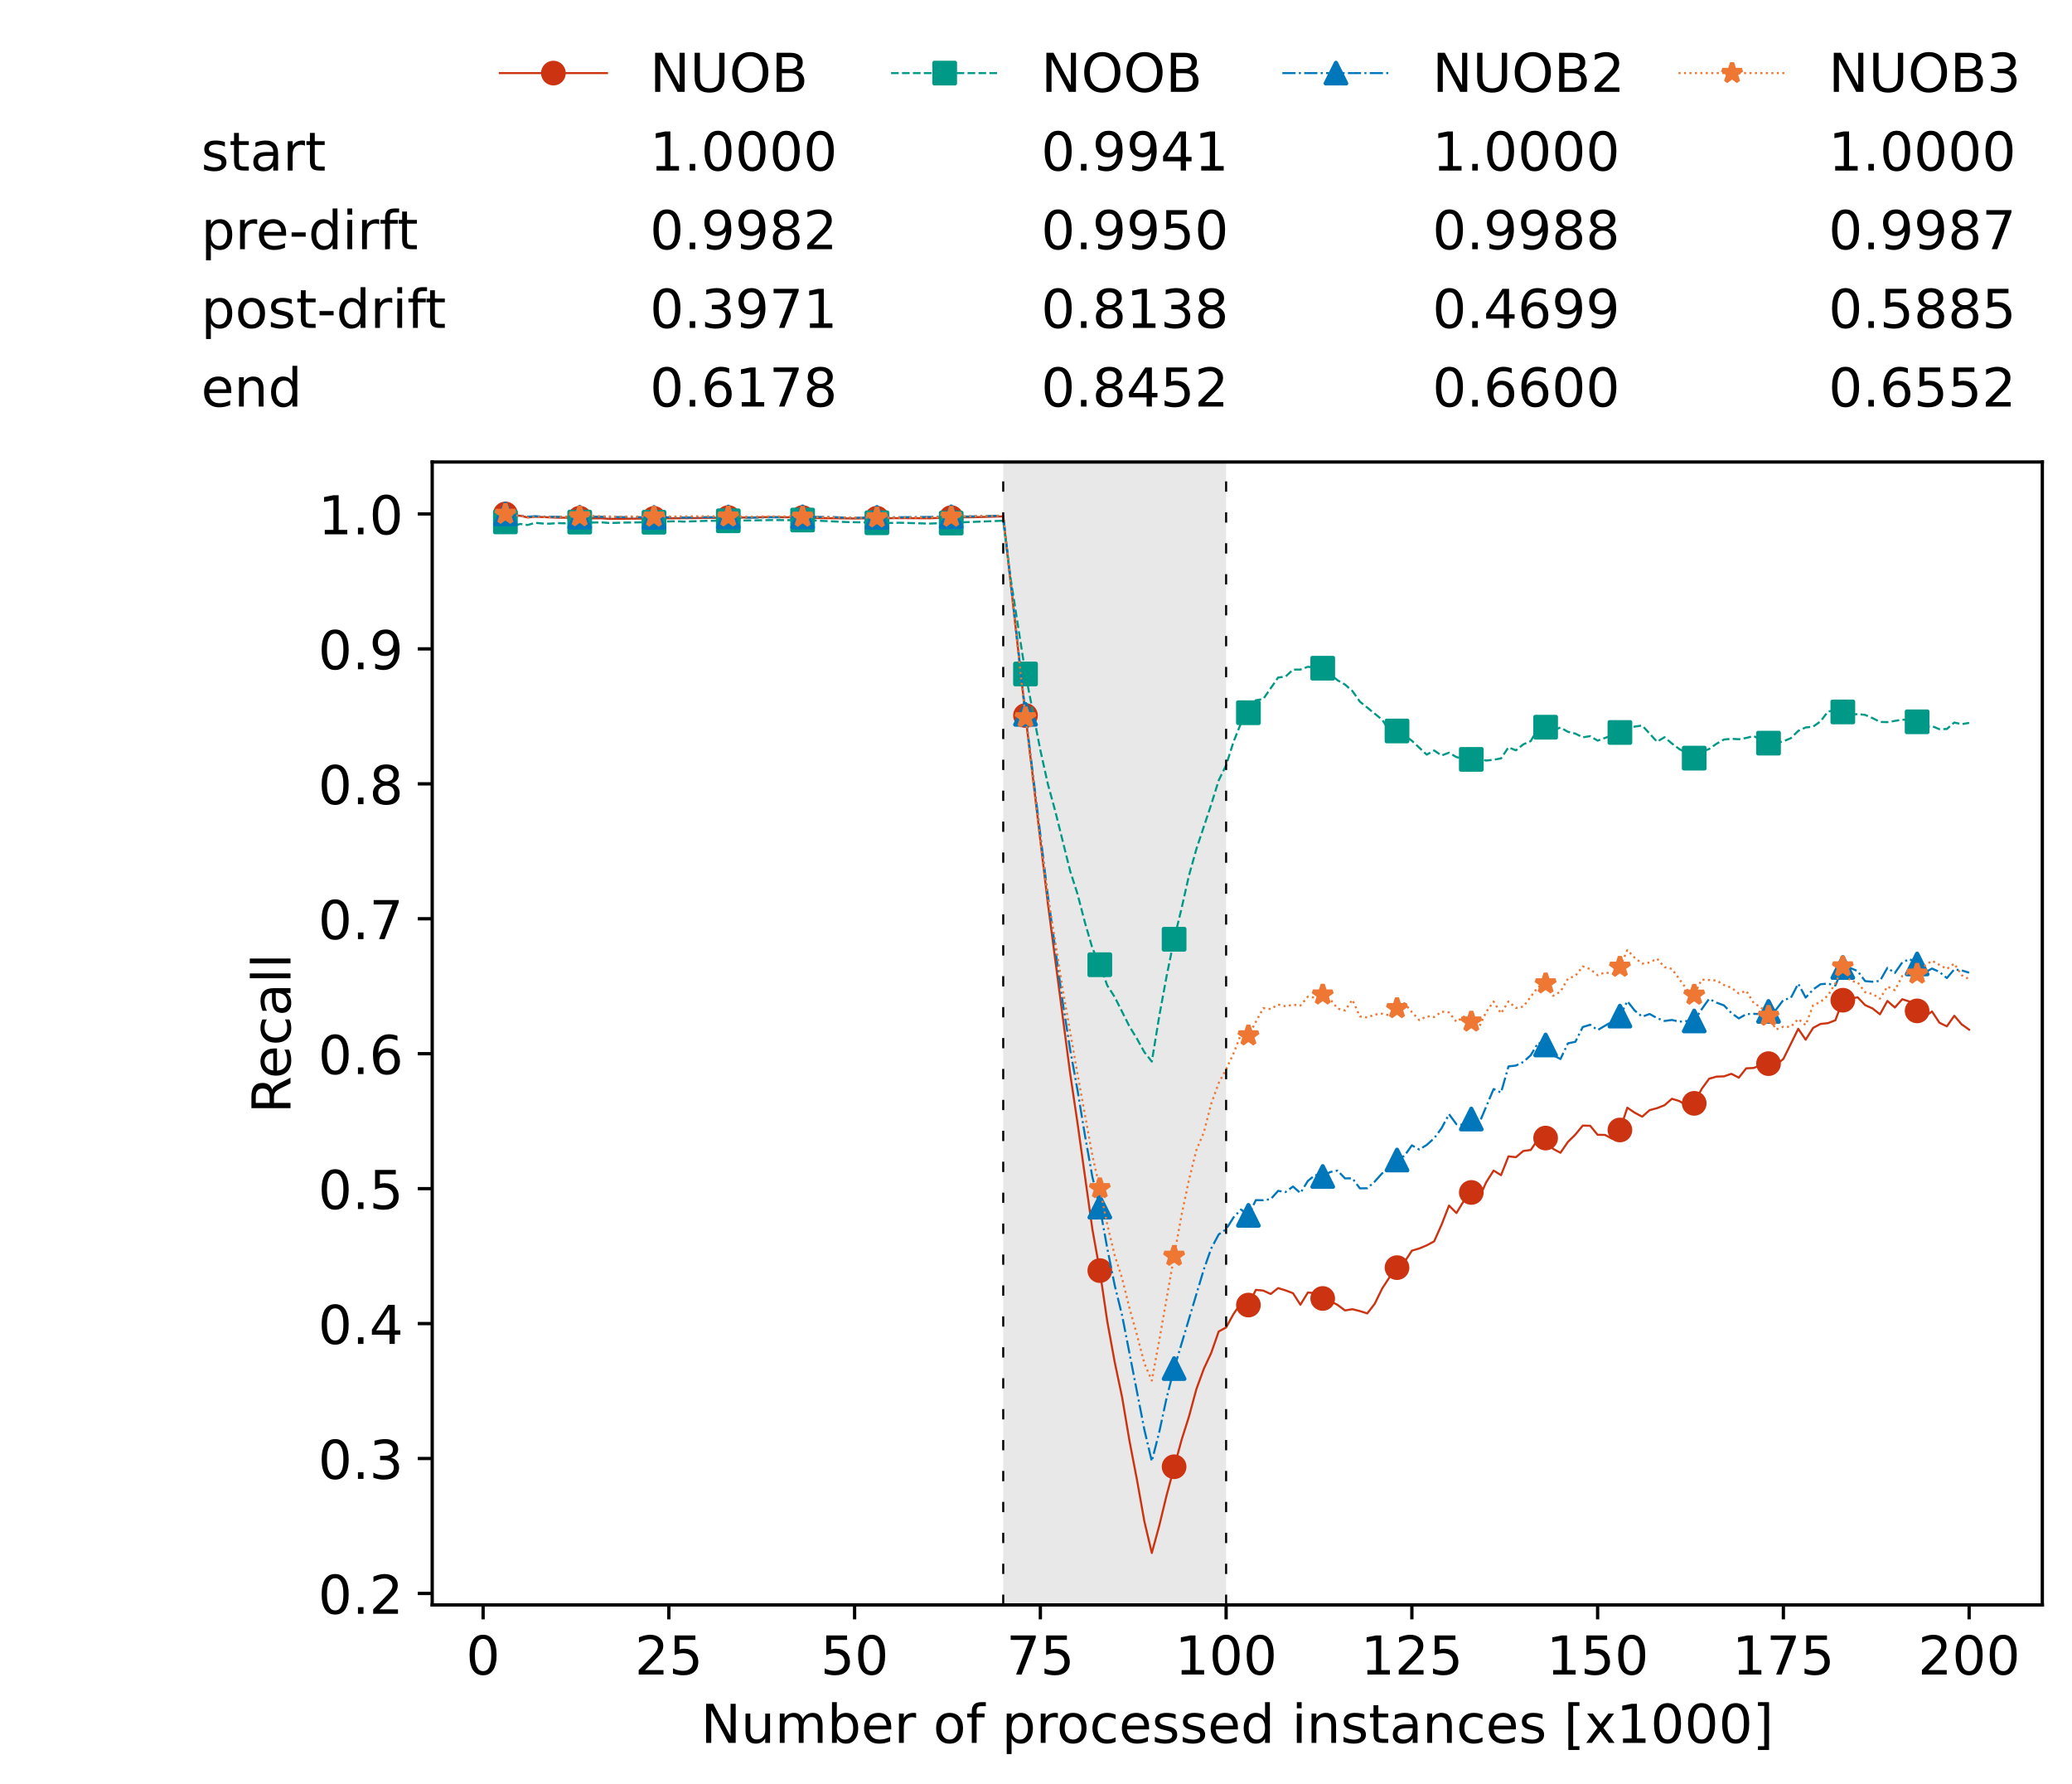 <?xml version="1.0" encoding="utf-8" standalone="no"?>
<!DOCTYPE svg PUBLIC "-//W3C//DTD SVG 1.1//EN"
  "http://www.w3.org/Graphics/SVG/1.1/DTD/svg11.dtd">
<!-- Created with matplotlib (https://matplotlib.org/) -->
<svg height="432.615pt" version="1.1" viewBox="0 0 502.65 432.615" width="502.65pt" xmlns="http://www.w3.org/2000/svg" xmlns:xlink="http://www.w3.org/1999/xlink">
 <defs>
  <style type="text/css">*{stroke-linecap:butt;stroke-linejoin:round;}</style>
 </defs>
 <g id="figure_1">
  <g id="patch_1">
   <path d="M 0 432.615 
L 502.65 432.615 
L 502.65 0 
L 0 0 
z
" style="fill:#ffffff;"/>
  </g>
  <g id="axes_1">
   <g id="patch_2">
    <path d="M 104.85 389.252 
L 495.45 389.252 
L 495.45 112.052 
L 104.85 112.052 
z
" style="fill:#ffffff;"/>
   </g>
   <g id="patch_3">
    <path clip-path="url(#pa8ca4c4b9b)" d="M 297.446 389.252 
L 297.446 112.052 
L 243.372 112.052 
L 243.372 389.252 
z
" style="fill:#d3d3d3;opacity:0.5;"/>
   </g>
   <g id="matplotlib.axis_1">
    <g id="xtick_1">
     <g id="line2d_1">
      <defs>
       <path d="M 0 0 
L 0 3.5 
" id="mc080633959" style="stroke:#000000;stroke-width:0.8;"/>
      </defs>
      <g>
       <use style="stroke:#000000;stroke-width:0.8;" x="117.197" xlink:href="#mc080633959" y="389.252"/>
      </g>
     </g>
     <g id="text_1">
      <!-- 0 -->
      <g transform="translate(113.061 406.13)scale(0.13 -0.13)">
       <defs>
        <path d="M 31.781 66.406 
Q 24.172 66.406 20.328 58.906 
Q 16.5 51.422 16.5 36.375 
Q 16.5 21.391 20.328 13.891 
Q 24.172 6.391 31.781 6.391 
Q 39.453 6.391 43.281 13.891 
Q 47.125 21.391 47.125 36.375 
Q 47.125 51.422 43.281 58.906 
Q 39.453 66.406 31.781 66.406 
z
M 31.781 74.219 
Q 44.047 74.219 50.516 64.516 
Q 56.984 54.828 56.984 36.375 
Q 56.984 17.969 50.516 8.266 
Q 44.047 -1.422 31.781 -1.422 
Q 19.531 -1.422 13.062 8.266 
Q 6.594 17.969 6.594 36.375 
Q 6.594 54.828 13.062 64.516 
Q 19.531 74.219 31.781 74.219 
z
" id="DejaVuSans-48"/>
       </defs>
       <use xlink:href="#DejaVuSans-48"/>
      </g>
     </g>
    </g>
    <g id="xtick_2">
     <g id="line2d_2">
      <g>
       <use style="stroke:#000000;stroke-width:0.8;" x="162.259" xlink:href="#mc080633959" y="389.252"/>
      </g>
     </g>
     <g id="text_2">
      <!-- 25 -->
      <g transform="translate(153.988 406.13)scale(0.13 -0.13)">
       <defs>
        <path d="M 19.188 8.297 
L 53.609 8.297 
L 53.609 0 
L 7.328 0 
L 7.328 8.297 
Q 12.938 14.109 22.625 23.891 
Q 32.328 33.688 34.812 36.531 
Q 39.547 41.844 41.422 45.531 
Q 43.312 49.219 43.312 52.781 
Q 43.312 58.594 39.234 62.25 
Q 35.156 65.922 28.609 65.922 
Q 23.969 65.922 18.812 64.312 
Q 13.672 62.703 7.812 59.422 
L 7.812 69.391 
Q 13.766 71.781 18.938 73 
Q 24.125 74.219 28.422 74.219 
Q 39.75 74.219 46.484 68.547 
Q 53.219 62.891 53.219 53.422 
Q 53.219 48.922 51.531 44.891 
Q 49.859 40.875 45.406 35.406 
Q 44.188 33.984 37.641 27.219 
Q 31.109 20.453 19.188 8.297 
z
" id="DejaVuSans-50"/>
        <path d="M 10.797 72.906 
L 49.516 72.906 
L 49.516 64.594 
L 19.828 64.594 
L 19.828 46.734 
Q 21.969 47.469 24.109 47.828 
Q 26.266 48.188 28.422 48.188 
Q 40.625 48.188 47.75 41.5 
Q 54.891 34.812 54.891 23.391 
Q 54.891 11.625 47.562 5.094 
Q 40.234 -1.422 26.906 -1.422 
Q 22.312 -1.422 17.547 -0.641 
Q 12.797 0.141 7.719 1.703 
L 7.719 11.625 
Q 12.109 9.234 16.797 8.062 
Q 21.484 6.891 26.703 6.891 
Q 35.156 6.891 40.078 11.328 
Q 45.016 15.766 45.016 23.391 
Q 45.016 31 40.078 35.438 
Q 35.156 39.891 26.703 39.891 
Q 22.75 39.891 18.812 39.016 
Q 14.891 38.141 10.797 36.281 
z
" id="DejaVuSans-53"/>
       </defs>
       <use xlink:href="#DejaVuSans-50"/>
       <use x="63.623" xlink:href="#DejaVuSans-53"/>
      </g>
     </g>
    </g>
    <g id="xtick_3">
     <g id="line2d_3">
      <g>
       <use style="stroke:#000000;stroke-width:0.8;" x="207.322" xlink:href="#mc080633959" y="389.252"/>
      </g>
     </g>
     <g id="text_3">
      <!-- 50 -->
      <g transform="translate(199.05 406.13)scale(0.13 -0.13)">
       <use xlink:href="#DejaVuSans-53"/>
       <use x="63.623" xlink:href="#DejaVuSans-48"/>
      </g>
     </g>
    </g>
    <g id="xtick_4">
     <g id="line2d_4">
      <g>
       <use style="stroke:#000000;stroke-width:0.8;" x="252.384" xlink:href="#mc080633959" y="389.252"/>
      </g>
     </g>
     <g id="text_4">
      <!-- 75 -->
      <g transform="translate(244.113 406.13)scale(0.13 -0.13)">
       <defs>
        <path d="M 8.203 72.906 
L 55.078 72.906 
L 55.078 68.703 
L 28.609 0 
L 18.312 0 
L 43.219 64.594 
L 8.203 64.594 
z
" id="DejaVuSans-55"/>
       </defs>
       <use xlink:href="#DejaVuSans-55"/>
       <use x="63.623" xlink:href="#DejaVuSans-53"/>
      </g>
     </g>
    </g>
    <g id="xtick_5">
     <g id="line2d_5">
      <g>
       <use style="stroke:#000000;stroke-width:0.8;" x="297.446" xlink:href="#mc080633959" y="389.252"/>
      </g>
     </g>
     <g id="text_5">
      <!-- 100 -->
      <g transform="translate(285.039 406.13)scale(0.13 -0.13)">
       <defs>
        <path d="M 12.406 8.297 
L 28.516 8.297 
L 28.516 63.922 
L 10.984 60.406 
L 10.984 69.391 
L 28.422 72.906 
L 38.281 72.906 
L 38.281 8.297 
L 54.391 8.297 
L 54.391 0 
L 12.406 0 
z
" id="DejaVuSans-49"/>
       </defs>
       <use xlink:href="#DejaVuSans-49"/>
       <use x="63.623" xlink:href="#DejaVuSans-48"/>
       <use x="127.246" xlink:href="#DejaVuSans-48"/>
      </g>
     </g>
    </g>
    <g id="xtick_6">
     <g id="line2d_6">
      <g>
       <use style="stroke:#000000;stroke-width:0.8;" x="342.509" xlink:href="#mc080633959" y="389.252"/>
      </g>
     </g>
     <g id="text_6">
      <!-- 125 -->
      <g transform="translate(330.102 406.13)scale(0.13 -0.13)">
       <use xlink:href="#DejaVuSans-49"/>
       <use x="63.623" xlink:href="#DejaVuSans-50"/>
       <use x="127.246" xlink:href="#DejaVuSans-53"/>
      </g>
     </g>
    </g>
    <g id="xtick_7">
     <g id="line2d_7">
      <g>
       <use style="stroke:#000000;stroke-width:0.8;" x="387.571" xlink:href="#mc080633959" y="389.252"/>
      </g>
     </g>
     <g id="text_7">
      <!-- 150 -->
      <g transform="translate(375.164 406.13)scale(0.13 -0.13)">
       <use xlink:href="#DejaVuSans-49"/>
       <use x="63.623" xlink:href="#DejaVuSans-53"/>
       <use x="127.246" xlink:href="#DejaVuSans-48"/>
      </g>
     </g>
    </g>
    <g id="xtick_8">
     <g id="line2d_8">
      <g>
       <use style="stroke:#000000;stroke-width:0.8;" x="432.633" xlink:href="#mc080633959" y="389.252"/>
      </g>
     </g>
     <g id="text_8">
      <!-- 175 -->
      <g transform="translate(420.226 406.13)scale(0.13 -0.13)">
       <use xlink:href="#DejaVuSans-49"/>
       <use x="63.623" xlink:href="#DejaVuSans-55"/>
       <use x="127.246" xlink:href="#DejaVuSans-53"/>
      </g>
     </g>
    </g>
    <g id="xtick_9">
     <g id="line2d_9">
      <g>
       <use style="stroke:#000000;stroke-width:0.8;" x="477.695" xlink:href="#mc080633959" y="389.252"/>
      </g>
     </g>
     <g id="text_9">
      <!-- 200 -->
      <g transform="translate(465.289 406.13)scale(0.13 -0.13)">
       <use xlink:href="#DejaVuSans-50"/>
       <use x="63.623" xlink:href="#DejaVuSans-48"/>
       <use x="127.246" xlink:href="#DejaVuSans-48"/>
      </g>
     </g>
    </g>
    <g id="text_10">
     <!-- Number of processed instances [x1000] -->
     <g transform="translate(170.025 422.711)scale(0.13 -0.13)">
      <defs>
       <path d="M 9.812 72.906 
L 23.094 72.906 
L 55.422 11.922 
L 55.422 72.906 
L 64.984 72.906 
L 64.984 0 
L 51.703 0 
L 19.391 60.984 
L 19.391 0 
L 9.812 0 
z
" id="DejaVuSans-78"/>
       <path d="M 8.5 21.578 
L 8.5 54.688 
L 17.484 54.688 
L 17.484 21.922 
Q 17.484 14.156 20.5 10.266 
Q 23.531 6.391 29.594 6.391 
Q 36.859 6.391 41.078 11.031 
Q 45.312 15.672 45.312 23.688 
L 45.312 54.688 
L 54.297 54.688 
L 54.297 0 
L 45.312 0 
L 45.312 8.406 
Q 42.047 3.422 37.719 1 
Q 33.406 -1.422 27.688 -1.422 
Q 18.266 -1.422 13.375 4.438 
Q 8.5 10.297 8.5 21.578 
z
M 31.109 56 
z
" id="DejaVuSans-117"/>
       <path d="M 52 44.188 
Q 55.375 50.25 60.062 53.125 
Q 64.75 56 71.094 56 
Q 79.641 56 84.281 50.016 
Q 88.922 44.047 88.922 33.016 
L 88.922 0 
L 79.891 0 
L 79.891 32.719 
Q 79.891 40.578 77.094 44.375 
Q 74.312 48.188 68.609 48.188 
Q 61.625 48.188 57.562 43.547 
Q 53.516 38.922 53.516 30.906 
L 53.516 0 
L 44.484 0 
L 44.484 32.719 
Q 44.484 40.625 41.703 44.406 
Q 38.922 48.188 33.109 48.188 
Q 26.219 48.188 22.156 43.531 
Q 18.109 38.875 18.109 30.906 
L 18.109 0 
L 9.078 0 
L 9.078 54.688 
L 18.109 54.688 
L 18.109 46.188 
Q 21.188 51.219 25.484 53.609 
Q 29.781 56 35.688 56 
Q 41.656 56 45.828 52.969 
Q 50 49.953 52 44.188 
z
" id="DejaVuSans-109"/>
       <path d="M 48.688 27.297 
Q 48.688 37.203 44.609 42.844 
Q 40.531 48.484 33.406 48.484 
Q 26.266 48.484 22.188 42.844 
Q 18.109 37.203 18.109 27.297 
Q 18.109 17.391 22.188 11.75 
Q 26.266 6.109 33.406 6.109 
Q 40.531 6.109 44.609 11.75 
Q 48.688 17.391 48.688 27.297 
z
M 18.109 46.391 
Q 20.953 51.266 25.266 53.625 
Q 29.594 56 35.594 56 
Q 45.562 56 51.781 48.094 
Q 58.016 40.188 58.016 27.297 
Q 58.016 14.406 51.781 6.484 
Q 45.562 -1.422 35.594 -1.422 
Q 29.594 -1.422 25.266 0.953 
Q 20.953 3.328 18.109 8.203 
L 18.109 0 
L 9.078 0 
L 9.078 75.984 
L 18.109 75.984 
z
" id="DejaVuSans-98"/>
       <path d="M 56.203 29.594 
L 56.203 25.203 
L 14.891 25.203 
Q 15.484 15.922 20.484 11.062 
Q 25.484 6.203 34.422 6.203 
Q 39.594 6.203 44.453 7.469 
Q 49.312 8.734 54.109 11.281 
L 54.109 2.781 
Q 49.266 0.734 44.188 -0.344 
Q 39.109 -1.422 33.891 -1.422 
Q 20.797 -1.422 13.156 6.188 
Q 5.516 13.812 5.516 26.812 
Q 5.516 40.234 12.766 48.109 
Q 20.016 56 32.328 56 
Q 43.359 56 49.781 48.891 
Q 56.203 41.797 56.203 29.594 
z
M 47.219 32.234 
Q 47.125 39.594 43.094 43.984 
Q 39.062 48.391 32.422 48.391 
Q 24.906 48.391 20.391 44.141 
Q 15.875 39.891 15.188 32.172 
z
" id="DejaVuSans-101"/>
       <path d="M 41.109 46.297 
Q 39.594 47.172 37.812 47.578 
Q 36.031 48 33.891 48 
Q 26.266 48 22.188 43.047 
Q 18.109 38.094 18.109 28.812 
L 18.109 0 
L 9.078 0 
L 9.078 54.688 
L 18.109 54.688 
L 18.109 46.188 
Q 20.953 51.172 25.484 53.578 
Q 30.031 56 36.531 56 
Q 37.453 56 38.578 55.875 
Q 39.703 55.766 41.062 55.516 
z
" id="DejaVuSans-114"/>
       <path id="DejaVuSans-32"/>
       <path d="M 30.609 48.391 
Q 23.391 48.391 19.188 42.75 
Q 14.984 37.109 14.984 27.297 
Q 14.984 17.484 19.156 11.844 
Q 23.344 6.203 30.609 6.203 
Q 37.797 6.203 41.984 11.859 
Q 46.188 17.531 46.188 27.297 
Q 46.188 37.016 41.984 42.703 
Q 37.797 48.391 30.609 48.391 
z
M 30.609 56 
Q 42.328 56 49.016 48.375 
Q 55.719 40.766 55.719 27.297 
Q 55.719 13.875 49.016 6.219 
Q 42.328 -1.422 30.609 -1.422 
Q 18.844 -1.422 12.172 6.219 
Q 5.516 13.875 5.516 27.297 
Q 5.516 40.766 12.172 48.375 
Q 18.844 56 30.609 56 
z
" id="DejaVuSans-111"/>
       <path d="M 37.109 75.984 
L 37.109 68.5 
L 28.516 68.5 
Q 23.688 68.5 21.797 66.547 
Q 19.922 64.594 19.922 59.516 
L 19.922 54.688 
L 34.719 54.688 
L 34.719 47.703 
L 19.922 47.703 
L 19.922 0 
L 10.891 0 
L 10.891 47.703 
L 2.297 47.703 
L 2.297 54.688 
L 10.891 54.688 
L 10.891 58.5 
Q 10.891 67.625 15.141 71.797 
Q 19.391 75.984 28.609 75.984 
z
" id="DejaVuSans-102"/>
       <path d="M 18.109 8.203 
L 18.109 -20.797 
L 9.078 -20.797 
L 9.078 54.688 
L 18.109 54.688 
L 18.109 46.391 
Q 20.953 51.266 25.266 53.625 
Q 29.594 56 35.594 56 
Q 45.562 56 51.781 48.094 
Q 58.016 40.188 58.016 27.297 
Q 58.016 14.406 51.781 6.484 
Q 45.562 -1.422 35.594 -1.422 
Q 29.594 -1.422 25.266 0.953 
Q 20.953 3.328 18.109 8.203 
z
M 48.688 27.297 
Q 48.688 37.203 44.609 42.844 
Q 40.531 48.484 33.406 48.484 
Q 26.266 48.484 22.188 42.844 
Q 18.109 37.203 18.109 27.297 
Q 18.109 17.391 22.188 11.75 
Q 26.266 6.109 33.406 6.109 
Q 40.531 6.109 44.609 11.75 
Q 48.688 17.391 48.688 27.297 
z
" id="DejaVuSans-112"/>
       <path d="M 48.781 52.594 
L 48.781 44.188 
Q 44.969 46.297 41.141 47.344 
Q 37.312 48.391 33.406 48.391 
Q 24.656 48.391 19.812 42.844 
Q 14.984 37.312 14.984 27.297 
Q 14.984 17.281 19.812 11.734 
Q 24.656 6.203 33.406 6.203 
Q 37.312 6.203 41.141 7.25 
Q 44.969 8.297 48.781 10.406 
L 48.781 2.094 
Q 45.016 0.344 40.984 -0.531 
Q 36.969 -1.422 32.422 -1.422 
Q 20.062 -1.422 12.781 6.344 
Q 5.516 14.109 5.516 27.297 
Q 5.516 40.672 12.859 48.328 
Q 20.219 56 33.016 56 
Q 37.156 56 41.109 55.141 
Q 45.062 54.297 48.781 52.594 
z
" id="DejaVuSans-99"/>
       <path d="M 44.281 53.078 
L 44.281 44.578 
Q 40.484 46.531 36.375 47.5 
Q 32.281 48.484 27.875 48.484 
Q 21.188 48.484 17.844 46.438 
Q 14.5 44.391 14.5 40.281 
Q 14.5 37.156 16.891 35.375 
Q 19.281 33.594 26.516 31.984 
L 29.594 31.297 
Q 39.156 29.25 43.188 25.516 
Q 47.219 21.781 47.219 15.094 
Q 47.219 7.469 41.188 3.016 
Q 35.156 -1.422 24.609 -1.422 
Q 20.219 -1.422 15.453 -0.562 
Q 10.688 0.297 5.422 2 
L 5.422 11.281 
Q 10.406 8.688 15.234 7.391 
Q 20.062 6.109 24.812 6.109 
Q 31.156 6.109 34.562 8.281 
Q 37.984 10.453 37.984 14.406 
Q 37.984 18.062 35.516 20.016 
Q 33.062 21.969 24.703 23.781 
L 21.578 24.516 
Q 13.234 26.266 9.516 29.906 
Q 5.812 33.547 5.812 39.891 
Q 5.812 47.609 11.281 51.797 
Q 16.75 56 26.812 56 
Q 31.781 56 36.172 55.266 
Q 40.578 54.547 44.281 53.078 
z
" id="DejaVuSans-115"/>
       <path d="M 45.406 46.391 
L 45.406 75.984 
L 54.391 75.984 
L 54.391 0 
L 45.406 0 
L 45.406 8.203 
Q 42.578 3.328 38.25 0.953 
Q 33.938 -1.422 27.875 -1.422 
Q 17.969 -1.422 11.734 6.484 
Q 5.516 14.406 5.516 27.297 
Q 5.516 40.188 11.734 48.094 
Q 17.969 56 27.875 56 
Q 33.938 56 38.25 53.625 
Q 42.578 51.266 45.406 46.391 
z
M 14.797 27.297 
Q 14.797 17.391 18.875 11.75 
Q 22.953 6.109 30.078 6.109 
Q 37.203 6.109 41.297 11.75 
Q 45.406 17.391 45.406 27.297 
Q 45.406 37.203 41.297 42.844 
Q 37.203 48.484 30.078 48.484 
Q 22.953 48.484 18.875 42.844 
Q 14.797 37.203 14.797 27.297 
z
" id="DejaVuSans-100"/>
       <path d="M 9.422 54.688 
L 18.406 54.688 
L 18.406 0 
L 9.422 0 
z
M 9.422 75.984 
L 18.406 75.984 
L 18.406 64.594 
L 9.422 64.594 
z
" id="DejaVuSans-105"/>
       <path d="M 54.891 33.016 
L 54.891 0 
L 45.906 0 
L 45.906 32.719 
Q 45.906 40.484 42.875 44.328 
Q 39.844 48.188 33.797 48.188 
Q 26.516 48.188 22.312 43.547 
Q 18.109 38.922 18.109 30.906 
L 18.109 0 
L 9.078 0 
L 9.078 54.688 
L 18.109 54.688 
L 18.109 46.188 
Q 21.344 51.125 25.703 53.562 
Q 30.078 56 35.797 56 
Q 45.219 56 50.047 50.172 
Q 54.891 44.344 54.891 33.016 
z
" id="DejaVuSans-110"/>
       <path d="M 18.312 70.219 
L 18.312 54.688 
L 36.812 54.688 
L 36.812 47.703 
L 18.312 47.703 
L 18.312 18.016 
Q 18.312 11.328 20.141 9.422 
Q 21.969 7.516 27.594 7.516 
L 36.812 7.516 
L 36.812 0 
L 27.594 0 
Q 17.188 0 13.234 3.875 
Q 9.281 7.766 9.281 18.016 
L 9.281 47.703 
L 2.688 47.703 
L 2.688 54.688 
L 9.281 54.688 
L 9.281 70.219 
z
" id="DejaVuSans-116"/>
       <path d="M 34.281 27.484 
Q 23.391 27.484 19.188 25 
Q 14.984 22.516 14.984 16.5 
Q 14.984 11.719 18.141 8.906 
Q 21.297 6.109 26.703 6.109 
Q 34.188 6.109 38.703 11.406 
Q 43.219 16.703 43.219 25.484 
L 43.219 27.484 
z
M 52.203 31.203 
L 52.203 0 
L 43.219 0 
L 43.219 8.297 
Q 40.141 3.328 35.547 0.953 
Q 30.953 -1.422 24.312 -1.422 
Q 15.922 -1.422 10.953 3.297 
Q 6 8.016 6 15.922 
Q 6 25.141 12.172 29.828 
Q 18.359 34.516 30.609 34.516 
L 43.219 34.516 
L 43.219 35.406 
Q 43.219 41.609 39.141 45 
Q 35.062 48.391 27.688 48.391 
Q 23 48.391 18.547 47.266 
Q 14.109 46.141 10.016 43.891 
L 10.016 52.203 
Q 14.938 54.109 19.578 55.047 
Q 24.219 56 28.609 56 
Q 40.484 56 46.344 49.844 
Q 52.203 43.703 52.203 31.203 
z
" id="DejaVuSans-97"/>
       <path d="M 8.594 75.984 
L 29.297 75.984 
L 29.297 69 
L 17.578 69 
L 17.578 -6.203 
L 29.297 -6.203 
L 29.297 -13.188 
L 8.594 -13.188 
z
" id="DejaVuSans-91"/>
       <path d="M 54.891 54.688 
L 35.109 28.078 
L 55.906 0 
L 45.312 0 
L 29.391 21.484 
L 13.484 0 
L 2.875 0 
L 24.125 28.609 
L 4.688 54.688 
L 15.281 54.688 
L 29.781 35.203 
L 44.281 54.688 
z
" id="DejaVuSans-120"/>
       <path d="M 30.422 75.984 
L 30.422 -13.188 
L 9.719 -13.188 
L 9.719 -6.203 
L 21.391 -6.203 
L 21.391 69 
L 9.719 69 
L 9.719 75.984 
z
" id="DejaVuSans-93"/>
      </defs>
      <use xlink:href="#DejaVuSans-78"/>
      <use x="74.805" xlink:href="#DejaVuSans-117"/>
      <use x="138.184" xlink:href="#DejaVuSans-109"/>
      <use x="235.596" xlink:href="#DejaVuSans-98"/>
      <use x="299.072" xlink:href="#DejaVuSans-101"/>
      <use x="360.596" xlink:href="#DejaVuSans-114"/>
      <use x="401.709" xlink:href="#DejaVuSans-32"/>
      <use x="433.496" xlink:href="#DejaVuSans-111"/>
      <use x="494.678" xlink:href="#DejaVuSans-102"/>
      <use x="529.883" xlink:href="#DejaVuSans-32"/>
      <use x="561.67" xlink:href="#DejaVuSans-112"/>
      <use x="625.146" xlink:href="#DejaVuSans-114"/>
      <use x="664.01" xlink:href="#DejaVuSans-111"/>
      <use x="725.191" xlink:href="#DejaVuSans-99"/>
      <use x="780.172" xlink:href="#DejaVuSans-101"/>
      <use x="841.695" xlink:href="#DejaVuSans-115"/>
      <use x="893.795" xlink:href="#DejaVuSans-115"/>
      <use x="945.895" xlink:href="#DejaVuSans-101"/>
      <use x="1007.418" xlink:href="#DejaVuSans-100"/>
      <use x="1070.895" xlink:href="#DejaVuSans-32"/>
      <use x="1102.682" xlink:href="#DejaVuSans-105"/>
      <use x="1130.465" xlink:href="#DejaVuSans-110"/>
      <use x="1193.844" xlink:href="#DejaVuSans-115"/>
      <use x="1245.943" xlink:href="#DejaVuSans-116"/>
      <use x="1285.152" xlink:href="#DejaVuSans-97"/>
      <use x="1346.432" xlink:href="#DejaVuSans-110"/>
      <use x="1409.811" xlink:href="#DejaVuSans-99"/>
      <use x="1464.791" xlink:href="#DejaVuSans-101"/>
      <use x="1526.314" xlink:href="#DejaVuSans-115"/>
      <use x="1578.414" xlink:href="#DejaVuSans-32"/>
      <use x="1610.201" xlink:href="#DejaVuSans-91"/>
      <use x="1649.215" xlink:href="#DejaVuSans-120"/>
      <use x="1708.395" xlink:href="#DejaVuSans-49"/>
      <use x="1772.018" xlink:href="#DejaVuSans-48"/>
      <use x="1835.641" xlink:href="#DejaVuSans-48"/>
      <use x="1899.264" xlink:href="#DejaVuSans-48"/>
      <use x="1962.887" xlink:href="#DejaVuSans-93"/>
     </g>
    </g>
   </g>
   <g id="matplotlib.axis_2">
    <g id="ytick_1">
     <g id="line2d_10">
      <defs>
       <path d="M 0 0 
L -3.5 0 
" id="mbe7c340a37" style="stroke:#000000;stroke-width:0.8;"/>
      </defs>
      <g>
       <use style="stroke:#000000;stroke-width:0.8;" x="104.85" xlink:href="#mbe7c340a37" y="386.464"/>
      </g>
     </g>
     <g id="text_11">
      <!-- 0.2 -->
      <g transform="translate(77.176 391.403)scale(0.13 -0.13)">
       <defs>
        <path d="M 10.688 12.406 
L 21 12.406 
L 21 0 
L 10.688 0 
z
" id="DejaVuSans-46"/>
       </defs>
       <use xlink:href="#DejaVuSans-48"/>
       <use x="63.623" xlink:href="#DejaVuSans-46"/>
       <use x="95.41" xlink:href="#DejaVuSans-50"/>
      </g>
     </g>
    </g>
    <g id="ytick_2">
     <g id="line2d_11">
      <g>
       <use style="stroke:#000000;stroke-width:0.8;" x="104.85" xlink:href="#mbe7c340a37" y="353.738"/>
      </g>
     </g>
     <g id="text_12">
      <!-- 0.3 -->
      <g transform="translate(77.176 358.677)scale(0.13 -0.13)">
       <defs>
        <path d="M 40.578 39.312 
Q 47.656 37.797 51.625 33 
Q 55.609 28.219 55.609 21.188 
Q 55.609 10.406 48.188 4.484 
Q 40.766 -1.422 27.094 -1.422 
Q 22.516 -1.422 17.656 -0.516 
Q 12.797 0.391 7.625 2.203 
L 7.625 11.719 
Q 11.719 9.328 16.594 8.109 
Q 21.484 6.891 26.812 6.891 
Q 36.078 6.891 40.938 10.547 
Q 45.797 14.203 45.797 21.188 
Q 45.797 27.641 41.281 31.266 
Q 36.766 34.906 28.719 34.906 
L 20.219 34.906 
L 20.219 43.016 
L 29.109 43.016 
Q 36.375 43.016 40.234 45.922 
Q 44.094 48.828 44.094 54.297 
Q 44.094 59.906 40.109 62.906 
Q 36.141 65.922 28.719 65.922 
Q 24.656 65.922 20.016 65.031 
Q 15.375 64.156 9.812 62.312 
L 9.812 71.094 
Q 15.438 72.656 20.344 73.438 
Q 25.25 74.219 29.594 74.219 
Q 40.828 74.219 47.359 69.109 
Q 53.906 64.016 53.906 55.328 
Q 53.906 49.266 50.438 45.094 
Q 46.969 40.922 40.578 39.312 
z
" id="DejaVuSans-51"/>
       </defs>
       <use xlink:href="#DejaVuSans-48"/>
       <use x="63.623" xlink:href="#DejaVuSans-46"/>
       <use x="95.41" xlink:href="#DejaVuSans-51"/>
      </g>
     </g>
    </g>
    <g id="ytick_3">
     <g id="line2d_12">
      <g>
       <use style="stroke:#000000;stroke-width:0.8;" x="104.85" xlink:href="#mbe7c340a37" y="321.011"/>
      </g>
     </g>
     <g id="text_13">
      <!-- 0.4 -->
      <g transform="translate(77.176 325.95)scale(0.13 -0.13)">
       <defs>
        <path d="M 37.797 64.312 
L 12.891 25.391 
L 37.797 25.391 
z
M 35.203 72.906 
L 47.609 72.906 
L 47.609 25.391 
L 58.016 25.391 
L 58.016 17.188 
L 47.609 17.188 
L 47.609 0 
L 37.797 0 
L 37.797 17.188 
L 4.891 17.188 
L 4.891 26.703 
z
" id="DejaVuSans-52"/>
       </defs>
       <use xlink:href="#DejaVuSans-48"/>
       <use x="63.623" xlink:href="#DejaVuSans-46"/>
       <use x="95.41" xlink:href="#DejaVuSans-52"/>
      </g>
     </g>
    </g>
    <g id="ytick_4">
     <g id="line2d_13">
      <g>
       <use style="stroke:#000000;stroke-width:0.8;" x="104.85" xlink:href="#mbe7c340a37" y="288.285"/>
      </g>
     </g>
     <g id="text_14">
      <!-- 0.5 -->
      <g transform="translate(77.176 293.224)scale(0.13 -0.13)">
       <use xlink:href="#DejaVuSans-48"/>
       <use x="63.623" xlink:href="#DejaVuSans-46"/>
       <use x="95.41" xlink:href="#DejaVuSans-53"/>
      </g>
     </g>
    </g>
    <g id="ytick_5">
     <g id="line2d_14">
      <g>
       <use style="stroke:#000000;stroke-width:0.8;" x="104.85" xlink:href="#mbe7c340a37" y="255.558"/>
      </g>
     </g>
     <g id="text_15">
      <!-- 0.6 -->
      <g transform="translate(77.176 260.497)scale(0.13 -0.13)">
       <defs>
        <path d="M 33.016 40.375 
Q 26.375 40.375 22.484 35.828 
Q 18.609 31.297 18.609 23.391 
Q 18.609 15.531 22.484 10.953 
Q 26.375 6.391 33.016 6.391 
Q 39.656 6.391 43.531 10.953 
Q 47.406 15.531 47.406 23.391 
Q 47.406 31.297 43.531 35.828 
Q 39.656 40.375 33.016 40.375 
z
M 52.594 71.297 
L 52.594 62.312 
Q 48.875 64.062 45.094 64.984 
Q 41.312 65.922 37.594 65.922 
Q 27.828 65.922 22.672 59.328 
Q 17.531 52.734 16.797 39.406 
Q 19.672 43.656 24.016 45.922 
Q 28.375 48.188 33.594 48.188 
Q 44.578 48.188 50.953 41.516 
Q 57.328 34.859 57.328 23.391 
Q 57.328 12.156 50.688 5.359 
Q 44.047 -1.422 33.016 -1.422 
Q 20.359 -1.422 13.672 8.266 
Q 6.984 17.969 6.984 36.375 
Q 6.984 53.656 15.188 63.938 
Q 23.391 74.219 37.203 74.219 
Q 40.922 74.219 44.703 73.484 
Q 48.484 72.75 52.594 71.297 
z
" id="DejaVuSans-54"/>
       </defs>
       <use xlink:href="#DejaVuSans-48"/>
       <use x="63.623" xlink:href="#DejaVuSans-46"/>
       <use x="95.41" xlink:href="#DejaVuSans-54"/>
      </g>
     </g>
    </g>
    <g id="ytick_6">
     <g id="line2d_15">
      <g>
       <use style="stroke:#000000;stroke-width:0.8;" x="104.85" xlink:href="#mbe7c340a37" y="222.832"/>
      </g>
     </g>
     <g id="text_16">
      <!-- 0.7 -->
      <g transform="translate(77.176 227.771)scale(0.13 -0.13)">
       <use xlink:href="#DejaVuSans-48"/>
       <use x="63.623" xlink:href="#DejaVuSans-46"/>
       <use x="95.41" xlink:href="#DejaVuSans-55"/>
      </g>
     </g>
    </g>
    <g id="ytick_7">
     <g id="line2d_16">
      <g>
       <use style="stroke:#000000;stroke-width:0.8;" x="104.85" xlink:href="#mbe7c340a37" y="190.105"/>
      </g>
     </g>
     <g id="text_17">
      <!-- 0.8 -->
      <g transform="translate(77.176 195.044)scale(0.13 -0.13)">
       <defs>
        <path d="M 31.781 34.625 
Q 24.75 34.625 20.719 30.859 
Q 16.703 27.094 16.703 20.516 
Q 16.703 13.922 20.719 10.156 
Q 24.75 6.391 31.781 6.391 
Q 38.812 6.391 42.859 10.172 
Q 46.922 13.969 46.922 20.516 
Q 46.922 27.094 42.891 30.859 
Q 38.875 34.625 31.781 34.625 
z
M 21.922 38.812 
Q 15.578 40.375 12.031 44.719 
Q 8.5 49.078 8.5 55.328 
Q 8.5 64.062 14.719 69.141 
Q 20.953 74.219 31.781 74.219 
Q 42.672 74.219 48.875 69.141 
Q 55.078 64.062 55.078 55.328 
Q 55.078 49.078 51.531 44.719 
Q 48 40.375 41.703 38.812 
Q 48.828 37.156 52.797 32.312 
Q 56.781 27.484 56.781 20.516 
Q 56.781 9.906 50.312 4.234 
Q 43.844 -1.422 31.781 -1.422 
Q 19.734 -1.422 13.25 4.234 
Q 6.781 9.906 6.781 20.516 
Q 6.781 27.484 10.781 32.312 
Q 14.797 37.156 21.922 38.812 
z
M 18.312 54.391 
Q 18.312 48.734 21.844 45.562 
Q 25.391 42.391 31.781 42.391 
Q 38.141 42.391 41.719 45.562 
Q 45.312 48.734 45.312 54.391 
Q 45.312 60.062 41.719 63.234 
Q 38.141 66.406 31.781 66.406 
Q 25.391 66.406 21.844 63.234 
Q 18.312 60.062 18.312 54.391 
z
" id="DejaVuSans-56"/>
       </defs>
       <use xlink:href="#DejaVuSans-48"/>
       <use x="63.623" xlink:href="#DejaVuSans-46"/>
       <use x="95.41" xlink:href="#DejaVuSans-56"/>
      </g>
     </g>
    </g>
    <g id="ytick_8">
     <g id="line2d_17">
      <g>
       <use style="stroke:#000000;stroke-width:0.8;" x="104.85" xlink:href="#mbe7c340a37" y="157.378"/>
      </g>
     </g>
     <g id="text_18">
      <!-- 0.9 -->
      <g transform="translate(77.176 162.317)scale(0.13 -0.13)">
       <defs>
        <path d="M 10.984 1.516 
L 10.984 10.5 
Q 14.703 8.734 18.5 7.812 
Q 22.312 6.891 25.984 6.891 
Q 35.75 6.891 40.891 13.453 
Q 46.047 20.016 46.781 33.406 
Q 43.953 29.203 39.594 26.953 
Q 35.25 24.703 29.984 24.703 
Q 19.047 24.703 12.672 31.312 
Q 6.297 37.938 6.297 49.422 
Q 6.297 60.641 12.938 67.422 
Q 19.578 74.219 30.609 74.219 
Q 43.266 74.219 49.922 64.516 
Q 56.594 54.828 56.594 36.375 
Q 56.594 19.141 48.406 8.859 
Q 40.234 -1.422 26.422 -1.422 
Q 22.703 -1.422 18.891 -0.688 
Q 15.094 0.047 10.984 1.516 
z
M 30.609 32.422 
Q 37.25 32.422 41.125 36.953 
Q 45.016 41.5 45.016 49.422 
Q 45.016 57.281 41.125 61.844 
Q 37.25 66.406 30.609 66.406 
Q 23.969 66.406 20.094 61.844 
Q 16.219 57.281 16.219 49.422 
Q 16.219 41.5 20.094 36.953 
Q 23.969 32.422 30.609 32.422 
z
" id="DejaVuSans-57"/>
       </defs>
       <use xlink:href="#DejaVuSans-48"/>
       <use x="63.623" xlink:href="#DejaVuSans-46"/>
       <use x="95.41" xlink:href="#DejaVuSans-57"/>
      </g>
     </g>
    </g>
    <g id="ytick_9">
     <g id="line2d_18">
      <g>
       <use style="stroke:#000000;stroke-width:0.8;" x="104.85" xlink:href="#mbe7c340a37" y="124.652"/>
      </g>
     </g>
     <g id="text_19">
      <!-- 1.0 -->
      <g transform="translate(77.176 129.591)scale(0.13 -0.13)">
       <use xlink:href="#DejaVuSans-49"/>
       <use x="63.623" xlink:href="#DejaVuSans-46"/>
       <use x="95.41" xlink:href="#DejaVuSans-48"/>
      </g>
     </g>
    </g>
    <g id="text_20">
     <!-- Recall -->
     <g transform="translate(70.472 270.044)rotate(-90)scale(0.13 -0.13)">
      <defs>
       <path d="M 44.391 34.188 
Q 47.562 33.109 50.562 29.594 
Q 53.562 26.078 56.594 19.922 
L 66.609 0 
L 56 0 
L 46.688 18.703 
Q 43.062 26.031 39.672 28.422 
Q 36.281 30.812 30.422 30.812 
L 19.672 30.812 
L 19.672 0 
L 9.812 0 
L 9.812 72.906 
L 32.078 72.906 
Q 44.578 72.906 50.734 67.672 
Q 56.891 62.453 56.891 51.906 
Q 56.891 45.016 53.688 40.469 
Q 50.484 35.938 44.391 34.188 
z
M 19.672 64.797 
L 19.672 38.922 
L 32.078 38.922 
Q 39.203 38.922 42.844 42.219 
Q 46.484 45.516 46.484 51.906 
Q 46.484 58.297 42.844 61.547 
Q 39.203 64.797 32.078 64.797 
z
" id="DejaVuSans-82"/>
       <path d="M 9.422 75.984 
L 18.406 75.984 
L 18.406 0 
L 9.422 0 
z
" id="DejaVuSans-108"/>
      </defs>
      <use xlink:href="#DejaVuSans-82"/>
      <use x="64.982" xlink:href="#DejaVuSans-101"/>
      <use x="126.506" xlink:href="#DejaVuSans-99"/>
      <use x="181.486" xlink:href="#DejaVuSans-97"/>
      <use x="242.766" xlink:href="#DejaVuSans-108"/>
      <use x="270.549" xlink:href="#DejaVuSans-108"/>
     </g>
    </g>
   </g>
   <g id="line2d_19"/>
   <g id="line2d_20"/>
   <g id="line2d_21"/>
   <g id="line2d_22"/>
   <g id="line2d_23"/>
   <g id="line2d_24">
    <path clip-path="url(#pa8ca4c4b9b)" d="M 122.605 124.652 
L 124.407 124.989 
L 126.21 125.092 
L 128.012 125.499 
L 129.815 125.33 
L 135.222 125.552 
L 138.827 125.576 
L 142.432 125.71 
L 146.037 125.702 
L 147.839 125.844 
L 158.654 125.739 
L 167.667 125.668 
L 171.272 125.606 
L 174.877 125.6 
L 178.482 125.524 
L 182.087 125.516 
L 185.692 125.421 
L 191.099 125.454 
L 192.902 125.422 
L 198.309 125.651 
L 203.717 125.716 
L 207.322 125.751 
L 210.927 125.717 
L 218.137 125.663 
L 225.347 125.701 
L 232.557 125.475 
L 236.162 125.436 
L 239.767 125.341 
L 243.372 125.241 
L 248.779 173.535 
L 254.186 218.974 
L 259.594 260.252 
L 261.396 272.381 
L 265.001 298.138 
L 266.804 308.163 
L 268.606 320.422 
L 270.409 330.309 
L 272.211 338.86 
L 274.014 349.533 
L 275.816 358.89 
L 277.619 369.007 
L 279.421 376.652 
L 281.224 370.038 
L 283.026 362.585 
L 286.631 349.259 
L 288.434 343.569 
L 290.236 336.894 
L 292.039 331.981 
L 293.841 328.1 
L 295.644 322.928 
L 297.446 321.953 
L 299.249 318.683 
L 301.051 316.06 
L 302.854 316.521 
L 304.656 312.833 
L 306.459 313.012 
L 308.261 313.838 
L 310.064 312.41 
L 311.866 312.96 
L 313.669 313.643 
L 315.471 316.443 
L 317.274 313.485 
L 319.076 313.615 
L 320.879 314.923 
L 322.681 315.538 
L 324.484 316.485 
L 326.286 317.826 
L 328.089 317.527 
L 329.891 317.981 
L 331.694 318.55 
L 333.496 316.218 
L 335.299 312.511 
L 337.101 309.748 
L 338.904 307.444 
L 340.706 306.114 
L 342.509 303.325 
L 344.311 302.795 
L 346.114 302.04 
L 347.916 301.068 
L 349.719 297.016 
L 351.521 292.393 
L 353.324 294.204 
L 355.126 291.225 
L 356.928 289.211 
L 358.731 290.747 
L 360.533 286.747 
L 362.336 283.902 
L 364.138 285.016 
L 365.941 280.459 
L 367.743 280.66 
L 369.546 279.15 
L 371.348 278.903 
L 373.151 276.273 
L 374.953 276.02 
L 376.756 278.631 
L 378.558 279.586 
L 380.361 276.956 
L 382.163 275.18 
L 383.966 272.988 
L 385.768 273.043 
L 387.571 275.226 
L 389.373 275.258 
L 391.176 276.229 
L 392.978 274.059 
L 394.781 268.657 
L 396.583 269.877 
L 398.386 270.829 
L 400.188 269.253 
L 401.991 268.761 
L 403.793 268.061 
L 405.596 266.49 
L 407.398 267.045 
L 409.201 268.122 
L 411.003 267.6 
L 412.806 264.112 
L 414.608 261.642 
L 416.411 261.115 
L 418.213 261.056 
L 420.016 260.438 
L 421.818 261.371 
L 423.621 259.102 
L 425.423 259.023 
L 427.226 258.275 
L 429.028 257.971 
L 430.831 258.275 
L 432.633 256.828 
L 436.238 249.522 
L 438.041 252.166 
L 439.843 249.304 
L 441.646 248.341 
L 443.448 248.147 
L 445.251 247.45 
L 447.053 242.585 
L 448.856 242.172 
L 450.658 241.892 
L 452.461 243.774 
L 454.263 244.58 
L 456.066 246.004 
L 457.868 242.761 
L 459.671 244.355 
L 461.473 242.343 
L 463.276 242.929 
L 465.078 245.177 
L 466.881 246.631 
L 468.683 245.313 
L 470.485 248.039 
L 472.288 248.926 
L 474.09 246.355 
L 475.893 248.448 
L 477.695 249.734 
L 477.695 249.734 
" style="fill:none;stroke:#cc3311;stroke-linecap:square;stroke-width:0.5;"/>
    <defs>
     <path d="M 0 2.5 
C 0.663 2.5 1.299 2.237 1.768 1.768 
C 2.237 1.299 2.5 0.663 2.5 0 
C 2.5 -0.663 2.237 -1.299 1.768 -1.768 
C 1.299 -2.237 0.663 -2.5 0 -2.5 
C -0.663 -2.5 -1.299 -2.237 -1.768 -1.768 
C -2.237 -1.299 -2.5 -0.663 -2.5 0 
C -2.5 0.663 -2.237 1.299 -1.768 1.768 
C -1.299 2.237 -0.663 2.5 0 2.5 
z
" id="m038f2fbf35" style="stroke:#cc3311;"/>
    </defs>
    <g clip-path="url(#pa8ca4c4b9b)">
     <use style="fill:#cc3311;stroke:#cc3311;" x="122.605" xlink:href="#m038f2fbf35" y="124.652"/>
     <use style="fill:#cc3311;stroke:#cc3311;" x="140.629" xlink:href="#m038f2fbf35" y="125.679"/>
     <use style="fill:#cc3311;stroke:#cc3311;" x="158.654" xlink:href="#m038f2fbf35" y="125.739"/>
     <use style="fill:#cc3311;stroke:#cc3311;" x="176.679" xlink:href="#m038f2fbf35" y="125.531"/>
     <use style="fill:#cc3311;stroke:#cc3311;" x="194.704" xlink:href="#m038f2fbf35" y="125.518"/>
     <use style="fill:#cc3311;stroke:#cc3311;" x="212.729" xlink:href="#m038f2fbf35" y="125.683"/>
     <use style="fill:#cc3311;stroke:#cc3311;" x="230.754" xlink:href="#m038f2fbf35" y="125.541"/>
     <use style="fill:#cc3311;stroke:#cc3311;" x="248.779" xlink:href="#m038f2fbf35" y="173.535"/>
     <use style="fill:#cc3311;stroke:#cc3311;" x="266.804" xlink:href="#m038f2fbf35" y="308.163"/>
     <use style="fill:#cc3311;stroke:#cc3311;" x="284.829" xlink:href="#m038f2fbf35" y="355.737"/>
     <use style="fill:#cc3311;stroke:#cc3311;" x="302.854" xlink:href="#m038f2fbf35" y="316.521"/>
     <use style="fill:#cc3311;stroke:#cc3311;" x="320.879" xlink:href="#m038f2fbf35" y="314.923"/>
     <use style="fill:#cc3311;stroke:#cc3311;" x="338.904" xlink:href="#m038f2fbf35" y="307.444"/>
     <use style="fill:#cc3311;stroke:#cc3311;" x="356.928" xlink:href="#m038f2fbf35" y="289.211"/>
     <use style="fill:#cc3311;stroke:#cc3311;" x="374.953" xlink:href="#m038f2fbf35" y="276.02"/>
     <use style="fill:#cc3311;stroke:#cc3311;" x="392.978" xlink:href="#m038f2fbf35" y="274.059"/>
     <use style="fill:#cc3311;stroke:#cc3311;" x="411.003" xlink:href="#m038f2fbf35" y="267.6"/>
     <use style="fill:#cc3311;stroke:#cc3311;" x="429.028" xlink:href="#m038f2fbf35" y="257.971"/>
     <use style="fill:#cc3311;stroke:#cc3311;" x="447.053" xlink:href="#m038f2fbf35" y="242.585"/>
     <use style="fill:#cc3311;stroke:#cc3311;" x="465.078" xlink:href="#m038f2fbf35" y="245.177"/>
    </g>
   </g>
   <g id="line2d_25"/>
   <g id="line2d_26"/>
   <g id="line2d_27"/>
   <g id="line2d_28"/>
   <g id="line2d_29">
    <path clip-path="url(#pa8ca4c4b9b)" d="M 122.605 126.581 
L 124.407 127.641 
L 126.21 127.076 
L 128.012 127.331 
L 129.815 126.795 
L 131.617 126.968 
L 133.419 127.009 
L 135.222 126.869 
L 137.024 126.919 
L 140.629 126.632 
L 142.432 126.757 
L 146.037 126.695 
L 147.839 126.857 
L 151.444 126.747 
L 155.049 126.693 
L 164.062 126.415 
L 165.864 126.512 
L 171.272 126.324 
L 182.087 126.221 
L 187.494 126.128 
L 196.507 126.192 
L 205.519 126.621 
L 210.927 126.722 
L 216.334 126.835 
L 218.137 126.778 
L 225.347 126.99 
L 243.372 126.292 
L 245.174 140.315 
L 248.779 163.466 
L 252.384 181.948 
L 254.186 190.094 
L 255.989 196.697 
L 259.594 211.192 
L 261.396 216.829 
L 263.199 223.758 
L 265.001 229.952 
L 266.804 233.984 
L 268.606 238.991 
L 270.409 241.79 
L 274.014 248.983 
L 275.816 251.93 
L 277.619 255.191 
L 279.421 257.471 
L 281.224 246.448 
L 283.026 236.682 
L 284.829 227.798 
L 286.631 220.34 
L 288.434 212.338 
L 290.236 205.905 
L 293.841 195.092 
L 295.644 189.272 
L 297.446 185.594 
L 299.249 179.88 
L 301.051 175.393 
L 302.854 172.854 
L 304.656 169.841 
L 306.459 169.533 
L 310.064 164.324 
L 311.866 164.096 
L 313.669 162.406 
L 315.471 162.389 
L 317.274 161.722 
L 320.879 162.06 
L 324.484 164.987 
L 326.286 166.023 
L 328.089 167.612 
L 329.891 170.164 
L 335.299 174.548 
L 337.101 177.239 
L 338.904 177.287 
L 340.706 178.302 
L 342.509 179.663 
L 346.114 183.031 
L 347.916 182.009 
L 349.719 183.24 
L 351.521 182.55 
L 353.324 183.623 
L 355.126 184.023 
L 356.928 184.177 
L 358.731 184.071 
L 360.533 184.459 
L 362.336 184.274 
L 364.138 183.935 
L 365.941 181.251 
L 367.743 181.98 
L 369.546 180.531 
L 371.348 179.753 
L 373.151 176.49 
L 374.953 176.372 
L 376.756 177.171 
L 378.558 176.44 
L 380.361 177.487 
L 382.163 177.918 
L 383.966 178.832 
L 385.768 178.538 
L 387.571 179.632 
L 392.978 177.648 
L 394.781 176.49 
L 398.386 175.96 
L 401.991 179.903 
L 403.793 178.799 
L 405.596 180.325 
L 407.398 181.682 
L 409.201 182.635 
L 411.003 183.872 
L 412.806 182.305 
L 414.608 181.671 
L 416.411 180.387 
L 418.213 179.363 
L 420.016 179.182 
L 421.818 179.286 
L 423.621 178.98 
L 425.423 178.503 
L 427.226 179.448 
L 429.028 180.238 
L 430.831 180.269 
L 432.633 179.786 
L 434.436 179.037 
L 436.238 177.264 
L 438.041 176.434 
L 439.843 176.239 
L 441.646 174.955 
L 443.448 172.573 
L 445.251 172.252 
L 447.053 172.673 
L 448.856 173.375 
L 450.658 173.18 
L 452.461 173.39 
L 454.263 174.161 
L 456.066 175.09 
L 457.868 175.14 
L 461.473 174.549 
L 463.276 174.58 
L 465.078 175.064 
L 466.881 176.403 
L 468.683 176.104 
L 470.485 176.853 
L 472.288 176.804 
L 474.09 175.237 
L 475.893 175.634 
L 477.695 175.322 
L 477.695 175.322 
" style="fill:none;stroke:#009988;stroke-dasharray:1.85,0.8;stroke-dashoffset:0;stroke-width:0.5;"/>
    <defs>
     <path d="M -2.5 2.5 
L 2.5 2.5 
L 2.5 -2.5 
L -2.5 -2.5 
z
" id="mdac3a0e553" style="stroke:#009988;stroke-linejoin:miter;"/>
    </defs>
    <g clip-path="url(#pa8ca4c4b9b)">
     <use style="fill:#009988;stroke:#009988;stroke-linejoin:miter;" x="122.605" xlink:href="#mdac3a0e553" y="126.581"/>
     <use style="fill:#009988;stroke:#009988;stroke-linejoin:miter;" x="140.629" xlink:href="#mdac3a0e553" y="126.632"/>
     <use style="fill:#009988;stroke:#009988;stroke-linejoin:miter;" x="158.654" xlink:href="#mdac3a0e553" y="126.661"/>
     <use style="fill:#009988;stroke:#009988;stroke-linejoin:miter;" x="176.679" xlink:href="#mdac3a0e553" y="126.314"/>
     <use style="fill:#009988;stroke:#009988;stroke-linejoin:miter;" x="194.704" xlink:href="#mdac3a0e553" y="126.125"/>
     <use style="fill:#009988;stroke:#009988;stroke-linejoin:miter;" x="212.729" xlink:href="#mdac3a0e553" y="126.789"/>
     <use style="fill:#009988;stroke:#009988;stroke-linejoin:miter;" x="230.754" xlink:href="#mdac3a0e553" y="126.863"/>
     <use style="fill:#009988;stroke:#009988;stroke-linejoin:miter;" x="248.779" xlink:href="#mdac3a0e553" y="163.466"/>
     <use style="fill:#009988;stroke:#009988;stroke-linejoin:miter;" x="266.804" xlink:href="#mdac3a0e553" y="233.984"/>
     <use style="fill:#009988;stroke:#009988;stroke-linejoin:miter;" x="284.829" xlink:href="#mdac3a0e553" y="227.798"/>
     <use style="fill:#009988;stroke:#009988;stroke-linejoin:miter;" x="302.854" xlink:href="#mdac3a0e553" y="172.854"/>
     <use style="fill:#009988;stroke:#009988;stroke-linejoin:miter;" x="320.879" xlink:href="#mdac3a0e553" y="162.06"/>
     <use style="fill:#009988;stroke:#009988;stroke-linejoin:miter;" x="338.904" xlink:href="#mdac3a0e553" y="177.287"/>
     <use style="fill:#009988;stroke:#009988;stroke-linejoin:miter;" x="356.928" xlink:href="#mdac3a0e553" y="184.177"/>
     <use style="fill:#009988;stroke:#009988;stroke-linejoin:miter;" x="374.953" xlink:href="#mdac3a0e553" y="176.372"/>
     <use style="fill:#009988;stroke:#009988;stroke-linejoin:miter;" x="392.978" xlink:href="#mdac3a0e553" y="177.648"/>
     <use style="fill:#009988;stroke:#009988;stroke-linejoin:miter;" x="411.003" xlink:href="#mdac3a0e553" y="183.872"/>
     <use style="fill:#009988;stroke:#009988;stroke-linejoin:miter;" x="429.028" xlink:href="#mdac3a0e553" y="180.238"/>
     <use style="fill:#009988;stroke:#009988;stroke-linejoin:miter;" x="447.053" xlink:href="#mdac3a0e553" y="172.673"/>
     <use style="fill:#009988;stroke:#009988;stroke-linejoin:miter;" x="465.078" xlink:href="#mdac3a0e553" y="175.064"/>
    </g>
   </g>
   <g id="line2d_30"/>
   <g id="line2d_31"/>
   <g id="line2d_32"/>
   <g id="line2d_33"/>
   <g id="line2d_34">
    <path clip-path="url(#pa8ca4c4b9b)" d="M 122.605 124.652 
L 124.407 124.989 
L 126.21 125.092 
L 128.012 125.327 
L 129.815 125.192 
L 131.617 125.314 
L 138.827 125.373 
L 140.629 125.433 
L 144.234 125.312 
L 151.444 125.423 
L 164.062 125.46 
L 165.864 125.525 
L 171.272 125.432 
L 174.877 125.46 
L 176.679 125.392 
L 182.087 125.542 
L 187.494 125.447 
L 189.297 125.447 
L 191.099 125.321 
L 201.914 125.39 
L 205.519 125.586 
L 221.742 125.408 
L 232.557 125.312 
L 236.162 125.241 
L 239.767 125.146 
L 243.372 125.046 
L 248.779 173.249 
L 254.186 217.094 
L 257.791 242.99 
L 259.594 254.483 
L 261.396 264.381 
L 263.199 275.365 
L 265.001 285.455 
L 266.804 292.777 
L 268.606 302.699 
L 270.409 311.704 
L 272.211 319.013 
L 277.619 346.773 
L 279.421 354.418 
L 281.224 347.328 
L 283.026 338.964 
L 284.829 331.923 
L 292.039 307.873 
L 293.841 302.778 
L 295.644 299.399 
L 297.446 298.138 
L 299.249 295.258 
L 301.051 293.349 
L 302.854 294.765 
L 304.656 291.076 
L 306.459 291.093 
L 308.261 290.833 
L 310.064 288.821 
L 311.866 289.112 
L 313.669 287.776 
L 315.471 289.357 
L 317.274 286.413 
L 319.076 284.959 
L 320.879 285.332 
L 322.681 284.264 
L 324.484 283.911 
L 326.286 285.799 
L 328.089 285.78 
L 329.891 288.218 
L 331.694 288.19 
L 333.496 286.575 
L 335.299 284.564 
L 337.101 283.371 
L 338.904 281.342 
L 340.706 280.322 
L 342.509 277.783 
L 344.311 278.803 
L 346.114 277.684 
L 347.916 276.061 
L 349.719 273.625 
L 351.521 270.22 
L 353.324 272.663 
L 355.126 272.804 
L 356.928 271.402 
L 358.731 272.675 
L 362.336 264.123 
L 364.138 264.997 
L 365.941 258.649 
L 367.743 258.435 
L 369.546 257.557 
L 371.348 255.941 
L 373.151 252.897 
L 374.953 253.442 
L 376.756 255.91 
L 378.558 256.849 
L 380.361 253.046 
L 382.163 252.678 
L 383.966 249.092 
L 385.768 248.535 
L 387.571 249.828 
L 391.176 247.717 
L 392.978 246.439 
L 394.781 242.821 
L 396.583 245.116 
L 398.386 246.582 
L 400.188 245.923 
L 401.991 246.929 
L 403.793 247.62 
L 405.596 247.378 
L 407.398 247.795 
L 409.201 247.638 
L 411.003 247.618 
L 412.806 244.786 
L 414.608 242.257 
L 416.411 243.174 
L 418.213 243.837 
L 420.016 245.676 
L 421.818 247.003 
L 423.621 245.962 
L 425.423 245.891 
L 427.226 245.955 
L 429.028 245.307 
L 430.831 244.901 
L 432.633 242.526 
L 434.436 242.051 
L 436.238 238.579 
L 438.041 241.953 
L 439.843 239.994 
L 441.646 238.711 
L 443.448 238.562 
L 445.251 239.029 
L 447.053 234.654 
L 448.856 234.764 
L 450.658 235.525 
L 452.461 237.947 
L 454.263 238.109 
L 456.066 237.89 
L 457.868 234.737 
L 459.671 235.993 
L 461.473 233.41 
L 463.276 232.6 
L 465.078 233.789 
L 466.881 235.934 
L 468.683 234.897 
L 470.485 235.717 
L 472.288 237.217 
L 474.09 235.103 
L 475.893 235.354 
L 477.695 235.909 
L 477.695 235.909 
" style="fill:none;stroke:#0077bb;stroke-dasharray:3.2,0.8,0.5,0.8;stroke-dashoffset:0;stroke-width:0.5;"/>
    <defs>
     <path d="M 0 -2.5 
L -2.5 2.5 
L 2.5 2.5 
z
" id="m93a426fcaf" style="stroke:#0077bb;stroke-linejoin:miter;"/>
    </defs>
    <g clip-path="url(#pa8ca4c4b9b)">
     <use style="fill:#0077bb;stroke:#0077bb;stroke-linejoin:miter;" x="122.605" xlink:href="#m93a426fcaf" y="124.652"/>
     <use style="fill:#0077bb;stroke:#0077bb;stroke-linejoin:miter;" x="140.629" xlink:href="#m93a426fcaf" y="125.433"/>
     <use style="fill:#0077bb;stroke:#0077bb;stroke-linejoin:miter;" x="158.654" xlink:href="#m93a426fcaf" y="125.498"/>
     <use style="fill:#0077bb;stroke:#0077bb;stroke-linejoin:miter;" x="176.679" xlink:href="#m93a426fcaf" y="125.392"/>
     <use style="fill:#0077bb;stroke:#0077bb;stroke-linejoin:miter;" x="194.704" xlink:href="#m93a426fcaf" y="125.353"/>
     <use style="fill:#0077bb;stroke:#0077bb;stroke-linejoin:miter;" x="212.729" xlink:href="#m93a426fcaf" y="125.489"/>
     <use style="fill:#0077bb;stroke:#0077bb;stroke-linejoin:miter;" x="230.754" xlink:href="#m93a426fcaf" y="125.345"/>
     <use style="fill:#0077bb;stroke:#0077bb;stroke-linejoin:miter;" x="248.779" xlink:href="#m93a426fcaf" y="173.249"/>
     <use style="fill:#0077bb;stroke:#0077bb;stroke-linejoin:miter;" x="266.804" xlink:href="#m93a426fcaf" y="292.777"/>
     <use style="fill:#0077bb;stroke:#0077bb;stroke-linejoin:miter;" x="284.829" xlink:href="#m93a426fcaf" y="331.923"/>
     <use style="fill:#0077bb;stroke:#0077bb;stroke-linejoin:miter;" x="302.854" xlink:href="#m93a426fcaf" y="294.765"/>
     <use style="fill:#0077bb;stroke:#0077bb;stroke-linejoin:miter;" x="320.879" xlink:href="#m93a426fcaf" y="285.332"/>
     <use style="fill:#0077bb;stroke:#0077bb;stroke-linejoin:miter;" x="338.904" xlink:href="#m93a426fcaf" y="281.342"/>
     <use style="fill:#0077bb;stroke:#0077bb;stroke-linejoin:miter;" x="356.928" xlink:href="#m93a426fcaf" y="271.402"/>
     <use style="fill:#0077bb;stroke:#0077bb;stroke-linejoin:miter;" x="374.953" xlink:href="#m93a426fcaf" y="253.442"/>
     <use style="fill:#0077bb;stroke:#0077bb;stroke-linejoin:miter;" x="392.978" xlink:href="#m93a426fcaf" y="246.439"/>
     <use style="fill:#0077bb;stroke:#0077bb;stroke-linejoin:miter;" x="411.003" xlink:href="#m93a426fcaf" y="247.618"/>
     <use style="fill:#0077bb;stroke:#0077bb;stroke-linejoin:miter;" x="429.028" xlink:href="#m93a426fcaf" y="245.307"/>
     <use style="fill:#0077bb;stroke:#0077bb;stroke-linejoin:miter;" x="447.053" xlink:href="#m93a426fcaf" y="234.654"/>
     <use style="fill:#0077bb;stroke:#0077bb;stroke-linejoin:miter;" x="465.078" xlink:href="#m93a426fcaf" y="233.789"/>
    </g>
   </g>
   <g id="line2d_35"/>
   <g id="line2d_36"/>
   <g id="line2d_37"/>
   <g id="line2d_38"/>
   <g id="line2d_39">
    <path clip-path="url(#pa8ca4c4b9b)" d="M 122.605 124.652 
L 124.407 124.989 
L 126.21 125.092 
L 128.012 125.499 
L 129.815 125.33 
L 131.617 125.429 
L 140.629 125.247 
L 144.234 125.156 
L 149.642 125.303 
L 153.247 125.268 
L 156.852 125.333 
L 167.667 125.23 
L 173.074 125.233 
L 182.087 125.325 
L 185.692 125.262 
L 191.099 125.263 
L 194.704 125.36 
L 210.927 125.562 
L 218.137 125.536 
L 228.952 125.443 
L 234.359 125.211 
L 241.569 125.112 
L 243.372 125.079 
L 248.779 174.001 
L 252.384 203.867 
L 254.186 217.52 
L 255.989 228.336 
L 257.791 239.869 
L 261.396 260.469 
L 265.001 280.247 
L 266.804 288.208 
L 268.606 296.935 
L 270.409 304.453 
L 272.211 310.028 
L 274.014 317.317 
L 275.816 323.75 
L 277.619 330.676 
L 279.421 334.834 
L 281.224 325.084 
L 284.829 304.611 
L 286.631 294.713 
L 288.434 286.148 
L 290.236 278.943 
L 292.039 274.655 
L 293.841 267.662 
L 295.644 262.677 
L 297.446 259.327 
L 299.249 255.465 
L 301.051 250.854 
L 302.854 251.154 
L 306.459 244.511 
L 308.261 244.726 
L 310.064 243.645 
L 311.866 244.061 
L 313.669 243.68 
L 315.471 243.874 
L 317.274 241.738 
L 319.076 241.975 
L 320.879 241.242 
L 322.681 242.333 
L 324.484 244.613 
L 326.286 245.093 
L 328.089 242.47 
L 329.891 246.526 
L 331.694 246.77 
L 333.496 246.061 
L 335.299 245.866 
L 337.101 246.261 
L 338.904 244.545 
L 340.706 243.29 
L 342.509 245.467 
L 344.311 247.422 
L 346.114 246.464 
L 347.916 246.663 
L 349.719 245.347 
L 351.521 245.558 
L 353.324 247.829 
L 355.126 246.555 
L 356.928 247.794 
L 358.731 249.319 
L 360.533 245.441 
L 362.336 242.913 
L 364.138 245.787 
L 365.941 242.884 
L 367.743 244.463 
L 369.546 244.135 
L 373.151 239.347 
L 374.953 238.537 
L 376.756 241.518 
L 378.558 240.509 
L 380.361 237.361 
L 382.163 236.67 
L 383.966 234.383 
L 385.768 235.037 
L 387.571 236.521 
L 389.373 235.834 
L 391.176 236.197 
L 392.978 234.508 
L 394.781 230.418 
L 396.583 232.302 
L 398.386 233.711 
L 400.188 233.448 
L 401.991 232.497 
L 403.793 234.569 
L 405.596 234.988 
L 409.201 239.96 
L 411.003 241.286 
L 412.806 237.591 
L 416.411 237.795 
L 418.213 238.893 
L 420.016 239.554 
L 421.818 240.96 
L 423.621 240.311 
L 425.423 243.258 
L 427.226 244.342 
L 429.028 246.399 
L 430.831 249.699 
L 432.633 249.012 
L 434.436 249.046 
L 436.238 247.138 
L 438.041 248.618 
L 439.843 243.791 
L 441.646 242.988 
L 443.448 241.432 
L 445.251 238.468 
L 447.053 234.424 
L 448.856 237.882 
L 450.658 238.235 
L 452.461 240.651 
L 454.263 241.076 
L 456.066 242.207 
L 457.868 239.25 
L 459.671 240.158 
L 461.473 236.714 
L 463.276 235.912 
L 465.078 236.174 
L 466.881 234.257 
L 468.683 233.01 
L 472.288 235.012 
L 474.09 233.7 
L 475.893 236.527 
L 477.695 237.48 
L 477.695 237.48 
" style="fill:none;stroke:#ee7733;stroke-dasharray:0.5,0.825;stroke-dashoffset:0;stroke-width:0.5;"/>
    <defs>
     <path d="M 0 -2.5 
L -0.561 -0.773 
L -2.378 -0.773 
L -0.908 0.295 
L -1.469 2.023 
L -0 0.955 
L 1.469 2.023 
L 0.908 0.295 
L 2.378 -0.773 
L 0.561 -0.773 
z
" id="m6b42b2c7ef" style="stroke:#ee7733;stroke-linejoin:bevel;"/>
    </defs>
    <g clip-path="url(#pa8ca4c4b9b)">
     <use style="fill:#ee7733;stroke:#ee7733;stroke-linejoin:bevel;" x="122.605" xlink:href="#m6b42b2c7ef" y="124.652"/>
     <use style="fill:#ee7733;stroke:#ee7733;stroke-linejoin:bevel;" x="140.629" xlink:href="#m6b42b2c7ef" y="125.247"/>
     <use style="fill:#ee7733;stroke:#ee7733;stroke-linejoin:bevel;" x="158.654" xlink:href="#m6b42b2c7ef" y="125.333"/>
     <use style="fill:#ee7733;stroke:#ee7733;stroke-linejoin:bevel;" x="176.679" xlink:href="#m6b42b2c7ef" y="125.298"/>
     <use style="fill:#ee7733;stroke:#ee7733;stroke-linejoin:bevel;" x="194.704" xlink:href="#m6b42b2c7ef" y="125.36"/>
     <use style="fill:#ee7733;stroke:#ee7733;stroke-linejoin:bevel;" x="212.729" xlink:href="#m6b42b2c7ef" y="125.528"/>
     <use style="fill:#ee7733;stroke:#ee7733;stroke-linejoin:bevel;" x="230.754" xlink:href="#m6b42b2c7ef" y="125.346"/>
     <use style="fill:#ee7733;stroke:#ee7733;stroke-linejoin:bevel;" x="248.779" xlink:href="#m6b42b2c7ef" y="174.001"/>
     <use style="fill:#ee7733;stroke:#ee7733;stroke-linejoin:bevel;" x="266.804" xlink:href="#m6b42b2c7ef" y="288.208"/>
     <use style="fill:#ee7733;stroke:#ee7733;stroke-linejoin:bevel;" x="284.829" xlink:href="#m6b42b2c7ef" y="304.611"/>
     <use style="fill:#ee7733;stroke:#ee7733;stroke-linejoin:bevel;" x="302.854" xlink:href="#m6b42b2c7ef" y="251.154"/>
     <use style="fill:#ee7733;stroke:#ee7733;stroke-linejoin:bevel;" x="320.879" xlink:href="#m6b42b2c7ef" y="241.242"/>
     <use style="fill:#ee7733;stroke:#ee7733;stroke-linejoin:bevel;" x="338.904" xlink:href="#m6b42b2c7ef" y="244.545"/>
     <use style="fill:#ee7733;stroke:#ee7733;stroke-linejoin:bevel;" x="356.928" xlink:href="#m6b42b2c7ef" y="247.794"/>
     <use style="fill:#ee7733;stroke:#ee7733;stroke-linejoin:bevel;" x="374.953" xlink:href="#m6b42b2c7ef" y="238.537"/>
     <use style="fill:#ee7733;stroke:#ee7733;stroke-linejoin:bevel;" x="392.978" xlink:href="#m6b42b2c7ef" y="234.508"/>
     <use style="fill:#ee7733;stroke:#ee7733;stroke-linejoin:bevel;" x="411.003" xlink:href="#m6b42b2c7ef" y="241.286"/>
     <use style="fill:#ee7733;stroke:#ee7733;stroke-linejoin:bevel;" x="429.028" xlink:href="#m6b42b2c7ef" y="246.399"/>
     <use style="fill:#ee7733;stroke:#ee7733;stroke-linejoin:bevel;" x="447.053" xlink:href="#m6b42b2c7ef" y="234.424"/>
     <use style="fill:#ee7733;stroke:#ee7733;stroke-linejoin:bevel;" x="465.078" xlink:href="#m6b42b2c7ef" y="236.174"/>
    </g>
   </g>
   <g id="line2d_40"/>
   <g id="line2d_41"/>
   <g id="line2d_42"/>
   <g id="line2d_43"/>
   <g id="line2d_44">
    <path clip-path="url(#pa8ca4c4b9b)" d="M 243.372 389.252 
L 243.372 112.052 
" style="fill:none;stroke:#000000;stroke-dasharray:2.5,5;stroke-dashoffset:0;stroke-width:0.5;"/>
   </g>
   <g id="line2d_45">
    <path clip-path="url(#pa8ca4c4b9b)" d="M 297.446 389.252 
L 297.446 112.052 
" style="fill:none;stroke:#000000;stroke-dasharray:2.5,5;stroke-dashoffset:0;stroke-width:0.5;"/>
   </g>
   <g id="patch_4">
    <path d="M 104.85 389.252 
L 104.85 112.052 
" style="fill:none;stroke:#000000;stroke-linecap:square;stroke-linejoin:miter;stroke-width:0.8;"/>
   </g>
   <g id="patch_5">
    <path d="M 495.45 389.252 
L 495.45 112.052 
" style="fill:none;stroke:#000000;stroke-linecap:square;stroke-linejoin:miter;stroke-width:0.8;"/>
   </g>
   <g id="patch_6">
    <path d="M 104.85 389.252 
L 495.45 389.252 
" style="fill:none;stroke:#000000;stroke-linecap:square;stroke-linejoin:miter;stroke-width:0.8;"/>
   </g>
   <g id="patch_7">
    <path d="M 104.85 112.052 
L 495.45 112.052 
" style="fill:none;stroke:#000000;stroke-linecap:square;stroke-linejoin:miter;stroke-width:0.8;"/>
   </g>
   <g id="legend_1">
    <g id="line2d_46"/>
    <g id="line2d_47"/>
    <g id="text_21">
     <!--   -->
     <g transform="translate(48.8 22.278)scale(0.13 -0.13)">
      <use xlink:href="#DejaVuSans-32"/>
     </g>
    </g>
    <g id="line2d_48"/>
    <g id="line2d_49"/>
    <g id="text_22">
     <!-- start -->
     <g transform="translate(48.8 41.36)scale(0.13 -0.13)">
      <use xlink:href="#DejaVuSans-115"/>
      <use x="52.1" xlink:href="#DejaVuSans-116"/>
      <use x="91.309" xlink:href="#DejaVuSans-97"/>
      <use x="152.588" xlink:href="#DejaVuSans-114"/>
      <use x="193.701" xlink:href="#DejaVuSans-116"/>
     </g>
    </g>
    <g id="line2d_50"/>
    <g id="line2d_51"/>
    <g id="text_23">
     <!-- pre-dirft -->
     <g transform="translate(48.8 60.441)scale(0.13 -0.13)">
      <defs>
       <path d="M 4.891 31.391 
L 31.203 31.391 
L 31.203 23.391 
L 4.891 23.391 
z
" id="DejaVuSans-45"/>
      </defs>
      <use xlink:href="#DejaVuSans-112"/>
      <use x="63.477" xlink:href="#DejaVuSans-114"/>
      <use x="102.34" xlink:href="#DejaVuSans-101"/>
      <use x="163.863" xlink:href="#DejaVuSans-45"/>
      <use x="199.947" xlink:href="#DejaVuSans-100"/>
      <use x="263.424" xlink:href="#DejaVuSans-105"/>
      <use x="291.207" xlink:href="#DejaVuSans-114"/>
      <use x="332.32" xlink:href="#DejaVuSans-102"/>
      <use x="365.775" xlink:href="#DejaVuSans-116"/>
     </g>
    </g>
    <g id="line2d_52"/>
    <g id="line2d_53"/>
    <g id="text_24">
     <!-- post-drift -->
     <g transform="translate(48.8 79.523)scale(0.13 -0.13)">
      <use xlink:href="#DejaVuSans-112"/>
      <use x="63.477" xlink:href="#DejaVuSans-111"/>
      <use x="124.658" xlink:href="#DejaVuSans-115"/>
      <use x="176.758" xlink:href="#DejaVuSans-116"/>
      <use x="215.967" xlink:href="#DejaVuSans-45"/>
      <use x="252.051" xlink:href="#DejaVuSans-100"/>
      <use x="315.527" xlink:href="#DejaVuSans-114"/>
      <use x="356.641" xlink:href="#DejaVuSans-105"/>
      <use x="384.424" xlink:href="#DejaVuSans-102"/>
      <use x="417.879" xlink:href="#DejaVuSans-116"/>
     </g>
    </g>
    <g id="line2d_54"/>
    <g id="line2d_55"/>
    <g id="text_25">
     <!-- end -->
     <g transform="translate(48.8 98.604)scale(0.13 -0.13)">
      <use xlink:href="#DejaVuSans-101"/>
      <use x="61.523" xlink:href="#DejaVuSans-110"/>
      <use x="124.902" xlink:href="#DejaVuSans-100"/>
     </g>
    </g>
    <g id="line2d_56">
     <path d="M 121.252 17.728 
L 147.252 17.728 
" style="fill:none;stroke:#cc3311;stroke-linecap:square;stroke-width:0.5;"/>
    </g>
    <g id="line2d_57">
     <g>
      <use style="fill:#cc3311;stroke:#cc3311;" x="134.252" xlink:href="#m038f2fbf35" y="17.728"/>
     </g>
    </g>
    <g id="text_26">
     <!-- NUOB -->
     <g transform="translate(157.652 22.278)scale(0.13 -0.13)">
      <defs>
       <path d="M 8.688 72.906 
L 18.609 72.906 
L 18.609 28.609 
Q 18.609 16.891 22.844 11.734 
Q 27.094 6.594 36.625 6.594 
Q 46.094 6.594 50.344 11.734 
Q 54.594 16.891 54.594 28.609 
L 54.594 72.906 
L 64.5 72.906 
L 64.5 27.391 
Q 64.5 13.141 57.438 5.859 
Q 50.391 -1.422 36.625 -1.422 
Q 22.797 -1.422 15.734 5.859 
Q 8.688 13.141 8.688 27.391 
z
" id="DejaVuSans-85"/>
       <path d="M 39.406 66.219 
Q 28.656 66.219 22.328 58.203 
Q 16.016 50.203 16.016 36.375 
Q 16.016 22.609 22.328 14.594 
Q 28.656 6.594 39.406 6.594 
Q 50.141 6.594 56.422 14.594 
Q 62.703 22.609 62.703 36.375 
Q 62.703 50.203 56.422 58.203 
Q 50.141 66.219 39.406 66.219 
z
M 39.406 74.219 
Q 54.734 74.219 63.906 63.938 
Q 73.094 53.656 73.094 36.375 
Q 73.094 19.141 63.906 8.859 
Q 54.734 -1.422 39.406 -1.422 
Q 24.031 -1.422 14.812 8.828 
Q 5.609 19.094 5.609 36.375 
Q 5.609 53.656 14.812 63.938 
Q 24.031 74.219 39.406 74.219 
z
" id="DejaVuSans-79"/>
       <path d="M 19.672 34.812 
L 19.672 8.109 
L 35.5 8.109 
Q 43.453 8.109 47.281 11.406 
Q 51.125 14.703 51.125 21.484 
Q 51.125 28.328 47.281 31.562 
Q 43.453 34.812 35.5 34.812 
z
M 19.672 64.797 
L 19.672 42.828 
L 34.281 42.828 
Q 41.5 42.828 45.031 45.531 
Q 48.578 48.25 48.578 53.812 
Q 48.578 59.328 45.031 62.062 
Q 41.5 64.797 34.281 64.797 
z
M 9.812 72.906 
L 35.016 72.906 
Q 46.297 72.906 52.391 68.219 
Q 58.5 63.531 58.5 54.891 
Q 58.5 48.188 55.375 44.234 
Q 52.25 40.281 46.188 39.312 
Q 53.469 37.75 57.5 32.781 
Q 61.531 27.828 61.531 20.406 
Q 61.531 10.641 54.891 5.312 
Q 48.25 0 35.984 0 
L 9.812 0 
z
" id="DejaVuSans-66"/>
      </defs>
      <use xlink:href="#DejaVuSans-78"/>
      <use x="74.805" xlink:href="#DejaVuSans-85"/>
      <use x="147.998" xlink:href="#DejaVuSans-79"/>
      <use x="226.709" xlink:href="#DejaVuSans-66"/>
     </g>
    </g>
    <g id="line2d_58"/>
    <g id="line2d_59"/>
    <g id="text_27">
     <!-- 1.0000 -->
     <g transform="translate(157.652 41.36)scale(0.13 -0.13)">
      <use xlink:href="#DejaVuSans-49"/>
      <use x="63.623" xlink:href="#DejaVuSans-46"/>
      <use x="95.41" xlink:href="#DejaVuSans-48"/>
      <use x="159.033" xlink:href="#DejaVuSans-48"/>
      <use x="222.656" xlink:href="#DejaVuSans-48"/>
      <use x="286.279" xlink:href="#DejaVuSans-48"/>
     </g>
    </g>
    <g id="line2d_60"/>
    <g id="line2d_61"/>
    <g id="text_28">
     <!-- 0.9982 -->
     <g transform="translate(157.652 60.441)scale(0.13 -0.13)">
      <use xlink:href="#DejaVuSans-48"/>
      <use x="63.623" xlink:href="#DejaVuSans-46"/>
      <use x="95.41" xlink:href="#DejaVuSans-57"/>
      <use x="159.033" xlink:href="#DejaVuSans-57"/>
      <use x="222.656" xlink:href="#DejaVuSans-56"/>
      <use x="286.279" xlink:href="#DejaVuSans-50"/>
     </g>
    </g>
    <g id="line2d_62"/>
    <g id="line2d_63"/>
    <g id="text_29">
     <!-- 0.3971 -->
     <g transform="translate(157.652 79.523)scale(0.13 -0.13)">
      <use xlink:href="#DejaVuSans-48"/>
      <use x="63.623" xlink:href="#DejaVuSans-46"/>
      <use x="95.41" xlink:href="#DejaVuSans-51"/>
      <use x="159.033" xlink:href="#DejaVuSans-57"/>
      <use x="222.656" xlink:href="#DejaVuSans-55"/>
      <use x="286.279" xlink:href="#DejaVuSans-49"/>
     </g>
    </g>
    <g id="line2d_64"/>
    <g id="line2d_65"/>
    <g id="text_30">
     <!-- 0.6178 -->
     <g transform="translate(157.652 98.604)scale(0.13 -0.13)">
      <use xlink:href="#DejaVuSans-48"/>
      <use x="63.623" xlink:href="#DejaVuSans-46"/>
      <use x="95.41" xlink:href="#DejaVuSans-54"/>
      <use x="159.033" xlink:href="#DejaVuSans-49"/>
      <use x="222.656" xlink:href="#DejaVuSans-55"/>
      <use x="286.279" xlink:href="#DejaVuSans-56"/>
     </g>
    </g>
    <g id="line2d_66">
     <path d="M 216.171 17.728 
L 242.171 17.728 
" style="fill:none;stroke:#009988;stroke-dasharray:1.85,0.8;stroke-dashoffset:0;stroke-width:0.5;"/>
    </g>
    <g id="line2d_67">
     <g>
      <use style="fill:#009988;stroke:#009988;stroke-linejoin:miter;" x="229.171" xlink:href="#mdac3a0e553" y="17.728"/>
     </g>
    </g>
    <g id="text_31">
     <!-- NOOB -->
     <g transform="translate(252.571 22.278)scale(0.13 -0.13)">
      <use xlink:href="#DejaVuSans-78"/>
      <use x="74.805" xlink:href="#DejaVuSans-79"/>
      <use x="153.516" xlink:href="#DejaVuSans-79"/>
      <use x="232.227" xlink:href="#DejaVuSans-66"/>
     </g>
    </g>
    <g id="line2d_68"/>
    <g id="line2d_69"/>
    <g id="text_32">
     <!-- 0.9941 -->
     <g transform="translate(252.571 41.36)scale(0.13 -0.13)">
      <use xlink:href="#DejaVuSans-48"/>
      <use x="63.623" xlink:href="#DejaVuSans-46"/>
      <use x="95.41" xlink:href="#DejaVuSans-57"/>
      <use x="159.033" xlink:href="#DejaVuSans-57"/>
      <use x="222.656" xlink:href="#DejaVuSans-52"/>
      <use x="286.279" xlink:href="#DejaVuSans-49"/>
     </g>
    </g>
    <g id="line2d_70"/>
    <g id="line2d_71"/>
    <g id="text_33">
     <!-- 0.9950 -->
     <g transform="translate(252.571 60.441)scale(0.13 -0.13)">
      <use xlink:href="#DejaVuSans-48"/>
      <use x="63.623" xlink:href="#DejaVuSans-46"/>
      <use x="95.41" xlink:href="#DejaVuSans-57"/>
      <use x="159.033" xlink:href="#DejaVuSans-57"/>
      <use x="222.656" xlink:href="#DejaVuSans-53"/>
      <use x="286.279" xlink:href="#DejaVuSans-48"/>
     </g>
    </g>
    <g id="line2d_72"/>
    <g id="line2d_73"/>
    <g id="text_34">
     <!-- 0.8138 -->
     <g transform="translate(252.571 79.523)scale(0.13 -0.13)">
      <use xlink:href="#DejaVuSans-48"/>
      <use x="63.623" xlink:href="#DejaVuSans-46"/>
      <use x="95.41" xlink:href="#DejaVuSans-56"/>
      <use x="159.033" xlink:href="#DejaVuSans-49"/>
      <use x="222.656" xlink:href="#DejaVuSans-51"/>
      <use x="286.279" xlink:href="#DejaVuSans-56"/>
     </g>
    </g>
    <g id="line2d_74"/>
    <g id="line2d_75"/>
    <g id="text_35">
     <!-- 0.8452 -->
     <g transform="translate(252.571 98.604)scale(0.13 -0.13)">
      <use xlink:href="#DejaVuSans-48"/>
      <use x="63.623" xlink:href="#DejaVuSans-46"/>
      <use x="95.41" xlink:href="#DejaVuSans-56"/>
      <use x="159.033" xlink:href="#DejaVuSans-52"/>
      <use x="222.656" xlink:href="#DejaVuSans-53"/>
      <use x="286.279" xlink:href="#DejaVuSans-50"/>
     </g>
    </g>
    <g id="line2d_76">
     <path d="M 311.091 17.728 
L 337.091 17.728 
" style="fill:none;stroke:#0077bb;stroke-dasharray:3.2,0.8,0.5,0.8;stroke-dashoffset:0;stroke-width:0.5;"/>
    </g>
    <g id="line2d_77">
     <g>
      <use style="fill:#0077bb;stroke:#0077bb;stroke-linejoin:miter;" x="324.091" xlink:href="#m93a426fcaf" y="17.728"/>
     </g>
    </g>
    <g id="text_36">
     <!-- NUOB2 -->
     <g transform="translate(347.491 22.278)scale(0.13 -0.13)">
      <use xlink:href="#DejaVuSans-78"/>
      <use x="74.805" xlink:href="#DejaVuSans-85"/>
      <use x="147.998" xlink:href="#DejaVuSans-79"/>
      <use x="226.709" xlink:href="#DejaVuSans-66"/>
      <use x="295.312" xlink:href="#DejaVuSans-50"/>
     </g>
    </g>
    <g id="line2d_78"/>
    <g id="line2d_79"/>
    <g id="text_37">
     <!-- 1.0000 -->
     <g transform="translate(347.491 41.36)scale(0.13 -0.13)">
      <use xlink:href="#DejaVuSans-49"/>
      <use x="63.623" xlink:href="#DejaVuSans-46"/>
      <use x="95.41" xlink:href="#DejaVuSans-48"/>
      <use x="159.033" xlink:href="#DejaVuSans-48"/>
      <use x="222.656" xlink:href="#DejaVuSans-48"/>
      <use x="286.279" xlink:href="#DejaVuSans-48"/>
     </g>
    </g>
    <g id="line2d_80"/>
    <g id="line2d_81"/>
    <g id="text_38">
     <!-- 0.9988 -->
     <g transform="translate(347.491 60.441)scale(0.13 -0.13)">
      <use xlink:href="#DejaVuSans-48"/>
      <use x="63.623" xlink:href="#DejaVuSans-46"/>
      <use x="95.41" xlink:href="#DejaVuSans-57"/>
      <use x="159.033" xlink:href="#DejaVuSans-57"/>
      <use x="222.656" xlink:href="#DejaVuSans-56"/>
      <use x="286.279" xlink:href="#DejaVuSans-56"/>
     </g>
    </g>
    <g id="line2d_82"/>
    <g id="line2d_83"/>
    <g id="text_39">
     <!-- 0.4699 -->
     <g transform="translate(347.491 79.523)scale(0.13 -0.13)">
      <use xlink:href="#DejaVuSans-48"/>
      <use x="63.623" xlink:href="#DejaVuSans-46"/>
      <use x="95.41" xlink:href="#DejaVuSans-52"/>
      <use x="159.033" xlink:href="#DejaVuSans-54"/>
      <use x="222.656" xlink:href="#DejaVuSans-57"/>
      <use x="286.279" xlink:href="#DejaVuSans-57"/>
     </g>
    </g>
    <g id="line2d_84"/>
    <g id="line2d_85"/>
    <g id="text_40">
     <!-- 0.6600 -->
     <g transform="translate(347.491 98.604)scale(0.13 -0.13)">
      <use xlink:href="#DejaVuSans-48"/>
      <use x="63.623" xlink:href="#DejaVuSans-46"/>
      <use x="95.41" xlink:href="#DejaVuSans-54"/>
      <use x="159.033" xlink:href="#DejaVuSans-54"/>
      <use x="222.656" xlink:href="#DejaVuSans-48"/>
      <use x="286.279" xlink:href="#DejaVuSans-48"/>
     </g>
    </g>
    <g id="line2d_86">
     <path d="M 407.186 17.728 
L 433.186 17.728 
" style="fill:none;stroke:#ee7733;stroke-dasharray:0.5,0.825;stroke-dashoffset:0;stroke-width:0.5;"/>
    </g>
    <g id="line2d_87">
     <g>
      <use style="fill:#ee7733;stroke:#ee7733;stroke-linejoin:bevel;" x="420.186" xlink:href="#m6b42b2c7ef" y="17.728"/>
     </g>
    </g>
    <g id="text_41">
     <!-- NUOB3 -->
     <g transform="translate(443.586 22.278)scale(0.13 -0.13)">
      <use xlink:href="#DejaVuSans-78"/>
      <use x="74.805" xlink:href="#DejaVuSans-85"/>
      <use x="147.998" xlink:href="#DejaVuSans-79"/>
      <use x="226.709" xlink:href="#DejaVuSans-66"/>
      <use x="295.312" xlink:href="#DejaVuSans-51"/>
     </g>
    </g>
    <g id="line2d_88"/>
    <g id="line2d_89"/>
    <g id="text_42">
     <!-- 1.0000 -->
     <g transform="translate(443.586 41.36)scale(0.13 -0.13)">
      <use xlink:href="#DejaVuSans-49"/>
      <use x="63.623" xlink:href="#DejaVuSans-46"/>
      <use x="95.41" xlink:href="#DejaVuSans-48"/>
      <use x="159.033" xlink:href="#DejaVuSans-48"/>
      <use x="222.656" xlink:href="#DejaVuSans-48"/>
      <use x="286.279" xlink:href="#DejaVuSans-48"/>
     </g>
    </g>
    <g id="line2d_90"/>
    <g id="line2d_91"/>
    <g id="text_43">
     <!-- 0.9987 -->
     <g transform="translate(443.586 60.441)scale(0.13 -0.13)">
      <use xlink:href="#DejaVuSans-48"/>
      <use x="63.623" xlink:href="#DejaVuSans-46"/>
      <use x="95.41" xlink:href="#DejaVuSans-57"/>
      <use x="159.033" xlink:href="#DejaVuSans-57"/>
      <use x="222.656" xlink:href="#DejaVuSans-56"/>
      <use x="286.279" xlink:href="#DejaVuSans-55"/>
     </g>
    </g>
    <g id="line2d_92"/>
    <g id="line2d_93"/>
    <g id="text_44">
     <!-- 0.5885 -->
     <g transform="translate(443.586 79.523)scale(0.13 -0.13)">
      <use xlink:href="#DejaVuSans-48"/>
      <use x="63.623" xlink:href="#DejaVuSans-46"/>
      <use x="95.41" xlink:href="#DejaVuSans-53"/>
      <use x="159.033" xlink:href="#DejaVuSans-56"/>
      <use x="222.656" xlink:href="#DejaVuSans-56"/>
      <use x="286.279" xlink:href="#DejaVuSans-53"/>
     </g>
    </g>
    <g id="line2d_94"/>
    <g id="line2d_95"/>
    <g id="text_45">
     <!-- 0.6552 -->
     <g transform="translate(443.586 98.604)scale(0.13 -0.13)">
      <use xlink:href="#DejaVuSans-48"/>
      <use x="63.623" xlink:href="#DejaVuSans-46"/>
      <use x="95.41" xlink:href="#DejaVuSans-54"/>
      <use x="159.033" xlink:href="#DejaVuSans-53"/>
      <use x="222.656" xlink:href="#DejaVuSans-53"/>
      <use x="286.279" xlink:href="#DejaVuSans-50"/>
     </g>
    </g>
   </g>
  </g>
 </g>
 <defs>
  <clipPath id="pa8ca4c4b9b">
   <rect height="277.2" width="390.6" x="104.85" y="112.052"/>
  </clipPath>
 </defs>
</svg>
